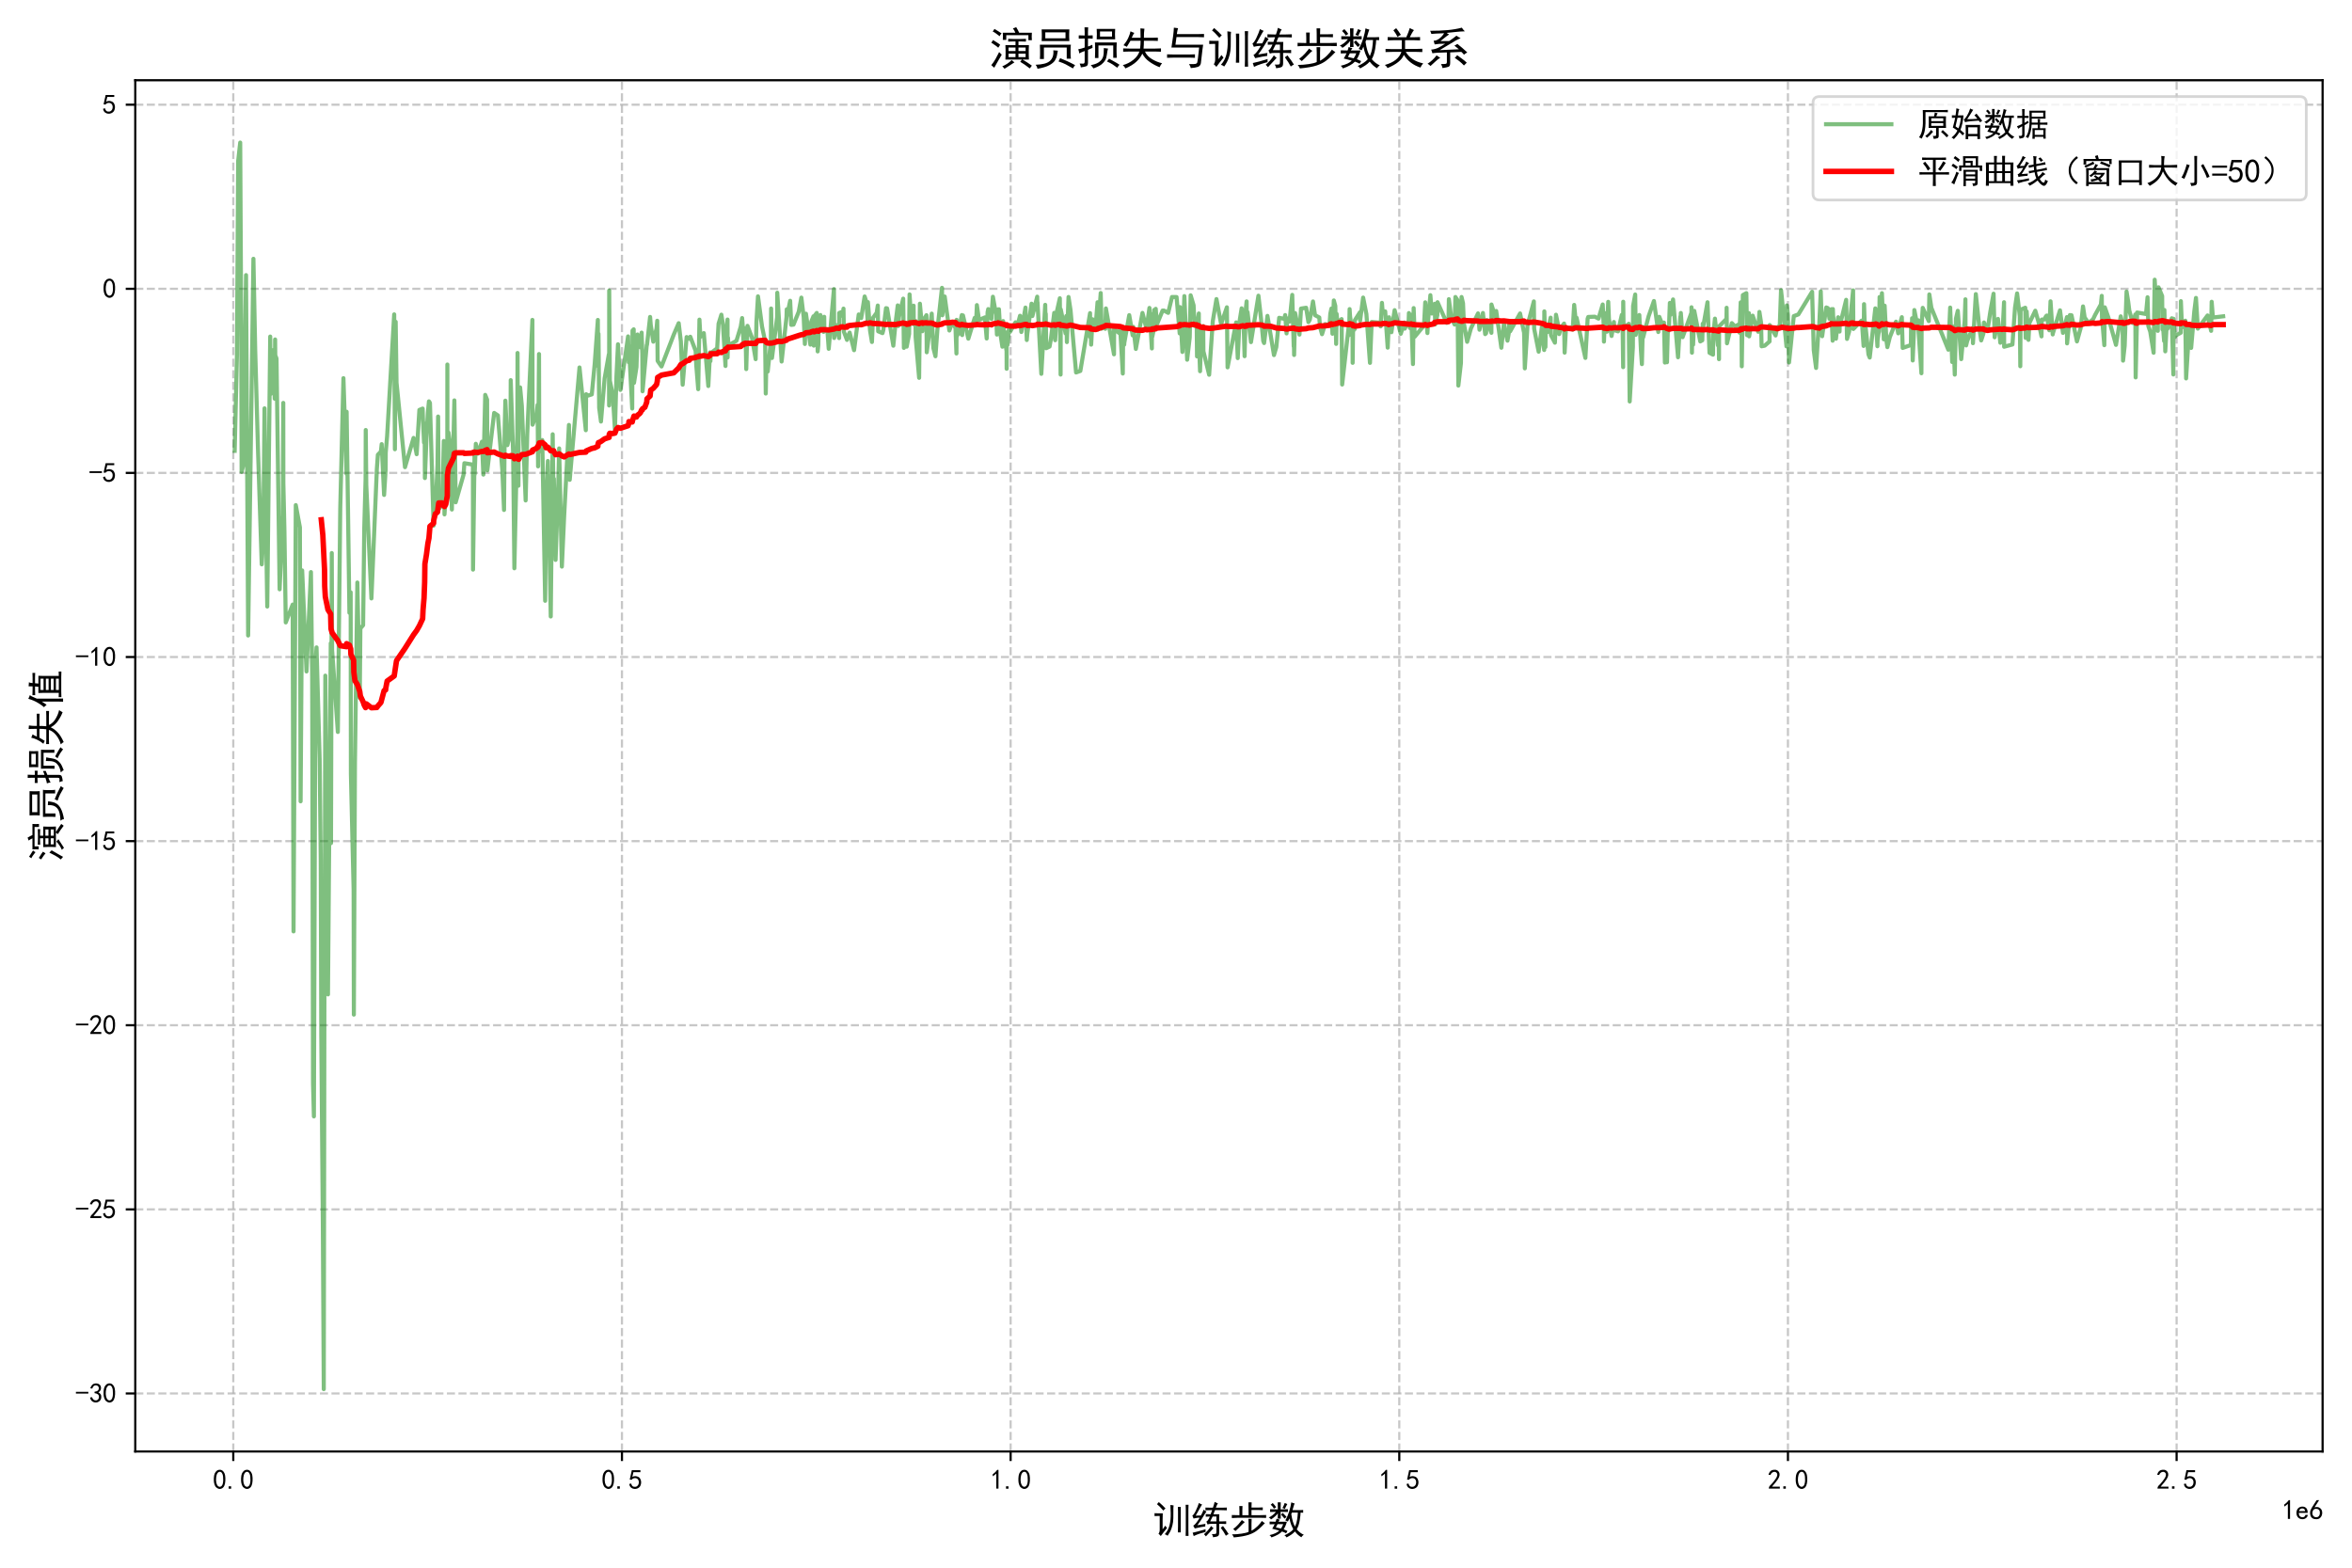 <?xml version="1.0" encoding="utf-8" standalone="no"?>
<!DOCTYPE svg PUBLIC "-//W3C//DTD SVG 1.1//EN"
  "http://www.w3.org/Graphics/SVG/1.1/DTD/svg11.dtd">
<svg xmlns:xlink="http://www.w3.org/1999/xlink" width="864pt" height="576pt" viewBox="0 0 864 576" xmlns="http://www.w3.org/2000/svg" version="1.1">
 <defs>
  <style type="text/css">*{stroke-linejoin: round; stroke-linecap: butt}</style>
 </defs>
 <g id="figure_1">
  <g id="patch_1">
   <path d="M 0 576 
L 864 576 
L 864 0 
L 0 0 
z
" style="fill: #ffffff"/>
  </g>
  <g id="axes_1">
   <g id="patch_2">
    <path d="M 49.689 533.309 
L 853.2 533.309 
L 853.2 29.479 
L 49.689 29.479 
z
" style="fill: #ffffff"/>
   </g>
   <g id="matplotlib.axis_1">
    <g id="xtick_1">
     <g id="line2d_1">
      <path d="M 85.698 533.309 
L 85.698 29.479 
" clip-path="url(#p34315d24db)" style="fill: none; stroke-dasharray: 2.96,1.28; stroke-dashoffset: 0; stroke: #b0b0b0; stroke-opacity: 0.7; stroke-width: 0.8"/>
     </g>
     <g id="line2d_2">
      <defs>
       <path id="m1abce70769" d="M 0 0 
L 0 3.5 
" style="stroke: #000000; stroke-width: 0.8"/>
      </defs>
      <g>
       <use xlink:href="#m1abce70769" x="85.698" y="533.309" style="stroke: #000000; stroke-width: 0.8"/>
      </g>
     </g>
     <g id="text_1">
      <!-- 0.0 -->
      <g transform="translate(78.198 547.184) scale(0.1 -0.1)">
       <defs>
        <path id="SimHei-30" d="M 225 2537 
Q 250 3200 412 3587 
Q 575 3975 875 4225 
Q 1175 4475 1612 4475 
Q 2050 4475 2375 4112 
Q 2700 3750 2800 3200 
Q 2900 2650 2862 1937 
Q 2825 1225 2612 775 
Q 2400 325 1975 150 
Q 1550 -25 1125 187 
Q 700 400 525 750 
Q 350 1100 275 1487 
Q 200 1875 225 2537 
z
M 750 2687 
Q 675 2000 800 1462 
Q 925 925 1212 700 
Q 1500 475 1800 612 
Q 2100 750 2237 1162 
Q 2375 1575 2375 2062 
Q 2375 2550 2337 2950 
Q 2300 3350 2112 3675 
Q 1925 4000 1612 4012 
Q 1300 4025 1062 3700 
Q 825 3375 750 2687 
z
" transform="scale(0.016)"/>
        <path id="SimHei-2e" d="M 1075 125 
L 500 125 
L 500 675 
L 1075 675 
L 1075 125 
z
" transform="scale(0.016)"/>
       </defs>
       <use xlink:href="#SimHei-30"/>
       <use xlink:href="#SimHei-2e" x="50"/>
       <use xlink:href="#SimHei-30" x="100"/>
      </g>
     </g>
    </g>
    <g id="xtick_2">
     <g id="line2d_3">
      <path d="M 228.473 533.309 
L 228.473 29.479 
" clip-path="url(#p34315d24db)" style="fill: none; stroke-dasharray: 2.96,1.28; stroke-dashoffset: 0; stroke: #b0b0b0; stroke-opacity: 0.7; stroke-width: 0.8"/>
     </g>
     <g id="line2d_4">
      <g>
       <use xlink:href="#m1abce70769" x="228.473" y="533.309" style="stroke: #000000; stroke-width: 0.8"/>
      </g>
     </g>
     <g id="text_2">
      <!-- 0.5 -->
      <g transform="translate(220.973 547.184) scale(0.1 -0.1)">
       <defs>
        <path id="SimHei-35" d="M 550 1325 
Q 725 650 1150 575 
Q 1575 500 1837 662 
Q 2100 825 2212 1087 
Q 2325 1350 2312 1675 
Q 2300 2000 2137 2225 
Q 1975 2450 1725 2525 
Q 1475 2600 1162 2525 
Q 850 2450 650 2175 
L 225 2225 
Q 275 2375 700 4375 
L 2675 4375 
L 2675 3925 
L 1075 3925 
Q 950 3250 825 2850 
Q 1200 3025 1525 3012 
Q 1850 3000 2150 2862 
Q 2450 2725 2587 2487 
Q 2725 2250 2787 2012 
Q 2850 1775 2837 1500 
Q 2825 1225 2725 937 
Q 2625 650 2425 462 
Q 2225 275 1937 162 
Q 1650 50 1275 75 
Q 900 100 562 350 
Q 225 600 100 1200 
L 550 1325 
z
" transform="scale(0.016)"/>
       </defs>
       <use xlink:href="#SimHei-30"/>
       <use xlink:href="#SimHei-2e" x="50"/>
       <use xlink:href="#SimHei-35" x="100"/>
      </g>
     </g>
    </g>
    <g id="xtick_3">
     <g id="line2d_5">
      <path d="M 371.248 533.309 
L 371.248 29.479 
" clip-path="url(#p34315d24db)" style="fill: none; stroke-dasharray: 2.96,1.28; stroke-dashoffset: 0; stroke: #b0b0b0; stroke-opacity: 0.7; stroke-width: 0.8"/>
     </g>
     <g id="line2d_6">
      <g>
       <use xlink:href="#m1abce70769" x="371.248" y="533.309" style="stroke: #000000; stroke-width: 0.8"/>
      </g>
     </g>
     <g id="text_3">
      <!-- 1.0 -->
      <g transform="translate(363.748 547.184) scale(0.1 -0.1)">
       <defs>
        <path id="SimHei-31" d="M 1400 3600 
Q 1075 3275 575 2975 
L 575 3450 
Q 1200 3875 1600 4450 
L 1900 4450 
L 1900 150 
L 1400 150 
L 1400 3600 
z
" transform="scale(0.016)"/>
       </defs>
       <use xlink:href="#SimHei-31"/>
       <use xlink:href="#SimHei-2e" x="50"/>
       <use xlink:href="#SimHei-30" x="100"/>
      </g>
     </g>
    </g>
    <g id="xtick_4">
     <g id="line2d_7">
      <path d="M 514.023 533.309 
L 514.023 29.479 
" clip-path="url(#p34315d24db)" style="fill: none; stroke-dasharray: 2.96,1.28; stroke-dashoffset: 0; stroke: #b0b0b0; stroke-opacity: 0.7; stroke-width: 0.8"/>
     </g>
     <g id="line2d_8">
      <g>
       <use xlink:href="#m1abce70769" x="514.023" y="533.309" style="stroke: #000000; stroke-width: 0.8"/>
      </g>
     </g>
     <g id="text_4">
      <!-- 1.5 -->
      <g transform="translate(506.523 547.184) scale(0.1 -0.1)">
       <use xlink:href="#SimHei-31"/>
       <use xlink:href="#SimHei-2e" x="50"/>
       <use xlink:href="#SimHei-35" x="100"/>
      </g>
     </g>
    </g>
    <g id="xtick_5">
     <g id="line2d_9">
      <path d="M 656.797 533.309 
L 656.797 29.479 
" clip-path="url(#p34315d24db)" style="fill: none; stroke-dasharray: 2.96,1.28; stroke-dashoffset: 0; stroke: #b0b0b0; stroke-opacity: 0.7; stroke-width: 0.8"/>
     </g>
     <g id="line2d_10">
      <g>
       <use xlink:href="#m1abce70769" x="656.797" y="533.309" style="stroke: #000000; stroke-width: 0.8"/>
      </g>
     </g>
     <g id="text_5">
      <!-- 2.0 -->
      <g transform="translate(649.297 547.184) scale(0.1 -0.1)">
       <defs>
        <path id="SimHei-32" d="M 300 250 
Q 325 625 650 925 
Q 975 1225 1475 1862 
Q 1975 2500 2125 2850 
Q 2275 3200 2237 3450 
Q 2200 3700 2000 3862 
Q 1800 4025 1537 4000 
Q 1275 3975 1037 3800 
Q 800 3625 675 3275 
L 200 3350 
Q 400 3925 712 4187 
Q 1025 4450 1450 4475 
Q 1700 4500 1900 4462 
Q 2100 4425 2312 4287 
Q 2525 4150 2662 3875 
Q 2800 3600 2762 3212 
Q 2725 2825 2375 2287 
Q 2025 1750 1025 600 
L 2825 600 
L 2825 150 
L 300 150 
L 300 250 
z
" transform="scale(0.016)"/>
       </defs>
       <use xlink:href="#SimHei-32"/>
       <use xlink:href="#SimHei-2e" x="50"/>
       <use xlink:href="#SimHei-30" x="100"/>
      </g>
     </g>
    </g>
    <g id="xtick_6">
     <g id="line2d_11">
      <path d="M 799.572 533.309 
L 799.572 29.479 
" clip-path="url(#p34315d24db)" style="fill: none; stroke-dasharray: 2.96,1.28; stroke-dashoffset: 0; stroke: #b0b0b0; stroke-opacity: 0.7; stroke-width: 0.8"/>
     </g>
     <g id="line2d_12">
      <g>
       <use xlink:href="#m1abce70769" x="799.572" y="533.309" style="stroke: #000000; stroke-width: 0.8"/>
      </g>
     </g>
     <g id="text_6">
      <!-- 2.5 -->
      <g transform="translate(792.072 547.184) scale(0.1 -0.1)">
       <use xlink:href="#SimHei-32"/>
       <use xlink:href="#SimHei-2e" x="50"/>
       <use xlink:href="#SimHei-35" x="100"/>
      </g>
     </g>
    </g>
    <g id="text_7">
     <!-- 训练步数 -->
     <g transform="translate(423.444 563.426) scale(0.14 -0.14)">
      <defs>
       <path id="SimHei-8bad" d="M 1650 3300 
Q 1625 2725 1625 2225 
L 1625 675 
Q 1950 1125 2050 1275 
Q 2175 1125 2350 900 
Q 2025 500 1800 212 
Q 1575 -75 1325 -425 
Q 1150 -200 950 -50 
Q 1150 225 1150 625 
L 1150 2875 
L 975 2875 
Q 600 2875 300 2850 
L 300 3325 
Q 600 3300 975 3300 
L 1650 3300 
z
M 3425 4600 
Q 3375 4350 3387 3362 
Q 3400 2375 3337 1887 
Q 3275 1400 3087 837 
Q 2900 275 2450 -375 
Q 2225 -200 1975 -125 
Q 2550 500 2762 1362 
Q 2975 2225 2950 3337 
Q 2925 4450 2900 4675 
Q 3150 4625 3425 4600 
z
M 5875 4700 
Q 5850 4500 5850 3975 
L 5850 625 
Q 5850 125 5875 -400 
L 5400 -400 
Q 5425 125 5425 600 
L 5425 3975 
Q 5425 4500 5400 4700 
L 5875 4700 
z
M 4600 175 
L 4125 175 
Q 4150 725 4150 1150 
L 4150 3600 
Q 4150 4050 4125 4350 
L 4600 4350 
L 4600 175 
z
M 1000 5150 
Q 1650 4600 2100 4100 
Q 1875 3925 1750 3750 
Q 1050 4550 700 4800 
Q 850 4950 1000 5150 
z
" transform="scale(0.016)"/>
       <path id="SimHei-7ec3" d="M 3300 3825 
Q 2950 3825 2400 3800 
L 2400 4250 
Q 2950 4225 3325 4225 
L 3625 4225 
Q 3875 4950 3900 5175 
Q 4200 5025 4450 4925 
Q 4350 4825 4262 4612 
Q 4175 4400 4100 4225 
L 5025 4225 
Q 5425 4225 5900 4250 
L 5900 3800 
Q 5550 3825 5025 3825 
L 3975 3825 
Q 3850 3525 3700 3150 
L 4675 3150 
Q 4650 2875 4650 2475 
L 4650 1975 
L 4975 1975 
Q 5350 1975 5800 2000 
L 5800 1550 
Q 5350 1575 4975 1575 
L 4650 1575 
L 4650 125 
Q 4650 -300 4462 -425 
Q 4275 -550 3650 -625 
Q 3625 -375 3450 -100 
Q 4075 -125 4137 -25 
Q 4200 75 4200 325 
L 4200 1575 
L 3425 1575 
Q 3250 1575 3100 1562 
Q 2950 1550 2750 1475 
Q 2650 1725 2550 1950 
Q 2800 2025 3125 2775 
Q 2950 2775 2450 2750 
L 2450 3175 
Q 3025 3150 3250 3150 
Q 3400 3525 3500 3825 
L 3300 3825 
z
M 1650 2950 
Q 1875 3300 2100 3900 
Q 2325 3725 2575 3600 
Q 2325 3275 2025 2750 
Q 1725 2225 1075 1350 
Q 1300 1400 2400 1575 
Q 2350 1300 2375 1150 
Q 1825 1100 650 825 
Q 525 1075 400 1275 
Q 625 1400 887 1737 
Q 1150 2075 1450 2575 
Q 1300 2600 1012 2562 
Q 725 2525 450 2450 
Q 350 2675 250 2925 
Q 500 3075 812 3725 
Q 1125 4375 1325 5000 
Q 1600 4825 1850 4750 
Q 1600 4375 1387 3962 
Q 1175 3550 800 2925 
Q 1375 2925 1650 2950 
z
M 2425 700 
Q 2400 425 2425 250 
Q 2000 150 1462 -25 
Q 925 -200 475 -425 
Q 400 -150 300 125 
Q 950 275 1187 337 
Q 1425 400 2425 700 
z
M 3725 875 
Q 3650 800 3287 400 
Q 2925 0 2475 -475 
Q 2300 -250 2150 -125 
Q 2425 100 2750 462 
Q 3075 825 3325 1225 
Q 3475 1050 3725 875 
z
M 5275 1225 
Q 5925 375 6200 -100 
Q 5950 -200 5750 -375 
Q 5475 175 4900 950 
Q 5075 1050 5275 1225 
z
M 4200 1975 
L 4200 2775 
L 3575 2775 
Q 3325 2250 3175 1975 
L 4200 1975 
z
" transform="scale(0.016)"/>
       <path id="SimHei-6b65" d="M 4800 4250 
Q 5150 4250 5550 4275 
L 5550 3825 
Q 5150 3850 4800 3850 
L 3700 3850 
L 3700 3000 
L 5125 3000 
Q 5675 3000 6100 3025 
L 6100 2550 
Q 5675 2575 5125 2575 
L 1475 2575 
Q 1050 2575 475 2525 
L 475 3025 
Q 1050 3000 1475 3000 
L 1725 3000 
L 1725 3775 
Q 1725 4225 1700 4500 
L 2225 4500 
Q 2200 4175 2200 3775 
L 2200 3000 
L 3225 3000 
Q 3225 4750 3200 5100 
L 3725 5100 
Q 3700 4750 3700 4250 
L 4800 4250 
z
M 3725 2400 
Q 3700 1975 3700 1600 
L 3700 450 
Q 4250 750 4725 1225 
Q 5200 1700 5400 2050 
Q 5650 1825 5900 1700 
Q 5675 1475 5362 1150 
Q 5050 825 4537 437 
Q 4025 50 3212 -225 
Q 2400 -500 800 -650 
Q 725 -400 500 -150 
Q 1275 -150 2100 -25 
Q 2925 100 3225 275 
L 3225 1600 
Q 3225 1975 3200 2400 
L 3725 2400 
z
M 2600 1875 
Q 2275 1600 1975 1275 
Q 1675 950 1075 400 
Q 875 600 700 725 
Q 1175 1075 1562 1512 
Q 1950 1950 2125 2200 
Q 2325 2025 2600 1875 
z
" transform="scale(0.016)"/>
       <path id="SimHei-6570" d="M 4525 4925 
Q 4475 4800 4400 4587 
Q 4325 4375 4175 3825 
L 5325 3825 
Q 5575 3825 5925 3850 
L 5925 3400 
Q 5650 3425 5500 3425 
Q 5500 3025 5362 2162 
Q 5225 1300 4875 675 
Q 5125 375 5437 137 
Q 5750 -100 6025 -200 
Q 5725 -425 5625 -625 
Q 5325 -450 5075 -225 
Q 4825 0 4575 325 
Q 4300 25 3987 -187 
Q 3675 -400 3200 -650 
Q 3075 -425 2850 -300 
Q 3225 -150 3650 125 
Q 4075 400 4300 675 
Q 4125 1025 3962 1425 
Q 3800 1825 3675 2475 
Q 3600 2275 3425 1950 
Q 3250 2050 3000 2150 
Q 3400 2850 3650 3675 
Q 3900 4500 3975 5100 
Q 4275 4975 4525 4925 
z
M 2100 2250 
Q 2000 2150 1875 1925 
L 3250 1925 
Q 3100 1300 2725 675 
Q 3125 525 3350 400 
Q 3225 225 3125 25 
Q 2900 175 2450 325 
Q 1950 -225 725 -650 
Q 600 -375 400 -275 
Q 1575 0 2000 475 
Q 1300 650 850 775 
Q 1000 1000 1250 1525 
Q 1000 1525 425 1500 
L 425 1950 
Q 900 1925 1400 1925 
Q 1500 2150 1550 2425 
Q 1825 2325 2100 2250 
z
M 1775 3950 
Q 1775 4550 1750 5100 
L 2250 5100 
Q 2225 4575 2225 3950 
Q 3075 3950 3425 3975 
L 3425 3525 
Q 3075 3550 2225 3550 
Q 2225 2825 2250 2425 
L 1750 2425 
Q 1775 2775 1775 3300 
Q 1650 3100 1300 2787 
Q 950 2475 650 2300 
Q 525 2525 275 2625 
Q 500 2700 875 2975 
Q 1250 3250 1450 3550 
Q 950 3550 500 3525 
L 500 3975 
Q 925 3950 1775 3950 
z
M 3975 3175 
Q 4200 1700 4600 1125 
Q 4850 1700 4937 2287 
Q 5025 2875 5050 3425 
L 4075 3425 
L 3975 3175 
z
M 1450 1000 
Q 1750 925 2275 800 
Q 2475 1050 2650 1525 
L 1725 1525 
Q 1600 1275 1450 1000 
z
M 3325 4825 
Q 3200 4625 3125 4450 
Q 3050 4275 2925 4025 
Q 2725 4125 2525 4175 
Q 2725 4500 2900 5000 
Q 3150 4875 3325 4825 
z
M 2575 3375 
Q 2900 3050 3200 2725 
Q 3050 2600 2875 2425 
Q 2525 2850 2300 3100 
Q 2450 3225 2575 3375 
z
M 925 5000 
Q 1275 4650 1500 4300 
L 1125 4075 
Q 950 4425 600 4725 
Q 825 4875 925 5000 
z
" transform="scale(0.016)"/>
      </defs>
      <use xlink:href="#SimHei-8bad"/>
      <use xlink:href="#SimHei-7ec3" x="100"/>
      <use xlink:href="#SimHei-6b65" x="200"/>
      <use xlink:href="#SimHei-6570" x="300"/>
     </g>
    </g>
    <g id="text_8">
     <!-- 1e6 -->
     <g transform="translate(838.2 558.309) scale(0.1 -0.1)">
      <defs>
       <path id="SimHei-65" d="M 2850 1075 
Q 2800 625 2450 350 
Q 2100 75 1625 75 
Q 1025 75 637 462 
Q 250 850 250 1525 
Q 250 2200 637 2587 
Q 1025 2975 1625 2975 
Q 2150 2975 2487 2637 
Q 2825 2300 2825 1525 
L 800 1525 
Q 800 975 1037 750 
Q 1275 525 1625 525 
Q 1900 525 2075 662 
Q 2250 800 2300 1075 
L 2850 1075 
z
M 2250 1925 
Q 2200 2275 2025 2412 
Q 1850 2550 1575 2550 
Q 1325 2550 1125 2412 
Q 925 2275 825 1925 
L 2250 1925 
z
" transform="scale(0.016)"/>
       <path id="SimHei-36" d="M 250 1612 
Q 275 1975 387 2225 
Q 500 2475 725 2850 
L 1750 4450 
L 2325 4450 
L 1275 2800 
Q 1950 2975 2350 2750 
Q 2750 2525 2887 2237 
Q 3025 1950 3037 1612 
Q 3050 1275 2937 950 
Q 2825 625 2537 362 
Q 2250 100 1737 75 
Q 1225 50 862 262 
Q 500 475 362 862 
Q 225 1250 250 1612 
z
M 1025 787 
Q 1250 550 1625 525 
Q 2000 500 2250 775 
Q 2500 1050 2500 1575 
Q 2500 2100 2187 2300 
Q 1875 2500 1487 2450 
Q 1100 2400 925 2075 
Q 750 1750 775 1387 
Q 800 1025 1025 787 
z
" transform="scale(0.016)"/>
      </defs>
      <use xlink:href="#SimHei-31"/>
      <use xlink:href="#SimHei-65" x="50"/>
      <use xlink:href="#SimHei-36" x="100"/>
     </g>
    </g>
   </g>
   <g id="matplotlib.axis_2">
    <g id="ytick_1">
     <g id="line2d_13">
      <path d="M 49.689 511.996 
L 853.2 511.996 
" clip-path="url(#p34315d24db)" style="fill: none; stroke-dasharray: 2.96,1.28; stroke-dashoffset: 0; stroke: #b0b0b0; stroke-opacity: 0.7; stroke-width: 0.8"/>
     </g>
     <g id="line2d_14">
      <defs>
       <path id="md126786f05" d="M 0 0 
L -3.5 0 
" style="stroke: #000000; stroke-width: 0.8"/>
      </defs>
      <g>
       <use xlink:href="#md126786f05" x="49.689" y="511.996" style="stroke: #000000; stroke-width: 0.8"/>
      </g>
     </g>
     <g id="text_9">
      <!-- -30 -->
      <g transform="translate(27.689 515.434) scale(0.1 -0.1)">
       <defs>
        <path id="SimHei-2d" d="M 2975 2125 
L 125 2125 
L 125 2525 
L 2975 2525 
L 2975 2125 
z
" transform="scale(0.016)"/>
        <path id="SimHei-33" d="M 250 1225 
L 700 1300 
Q 800 975 1025 762 
Q 1250 550 1587 562 
Q 1925 575 2125 837 
Q 2325 1100 2300 1437 
Q 2275 1775 2037 1962 
Q 1800 2150 1275 2225 
L 1275 2550 
Q 1800 2600 2037 2825 
Q 2275 3050 2250 3412 
Q 2225 3775 1925 3937 
Q 1625 4100 1287 3975 
Q 950 3850 750 3275 
L 300 3350 
Q 450 3800 712 4100 
Q 975 4400 1425 4450 
Q 1875 4500 2212 4337 
Q 2550 4175 2687 3837 
Q 2825 3500 2725 3100 
Q 2625 2700 2150 2400 
Q 2500 2250 2687 1950 
Q 2875 1650 2812 1162 
Q 2750 675 2375 375 
Q 2000 75 1525 87 
Q 1050 100 700 387 
Q 350 675 250 1225 
z
" transform="scale(0.016)"/>
       </defs>
       <use xlink:href="#SimHei-2d"/>
       <use xlink:href="#SimHei-33" x="50"/>
       <use xlink:href="#SimHei-30" x="100"/>
      </g>
     </g>
    </g>
    <g id="ytick_2">
     <g id="line2d_15">
      <path d="M 49.689 444.348 
L 853.2 444.348 
" clip-path="url(#p34315d24db)" style="fill: none; stroke-dasharray: 2.96,1.28; stroke-dashoffset: 0; stroke: #b0b0b0; stroke-opacity: 0.7; stroke-width: 0.8"/>
     </g>
     <g id="line2d_16">
      <g>
       <use xlink:href="#md126786f05" x="49.689" y="444.348" style="stroke: #000000; stroke-width: 0.8"/>
      </g>
     </g>
     <g id="text_10">
      <!-- -25 -->
      <g transform="translate(27.689 447.785) scale(0.1 -0.1)">
       <use xlink:href="#SimHei-2d"/>
       <use xlink:href="#SimHei-32" x="50"/>
       <use xlink:href="#SimHei-35" x="100"/>
      </g>
     </g>
    </g>
    <g id="ytick_3">
     <g id="line2d_17">
      <path d="M 49.689 376.699 
L 853.2 376.699 
" clip-path="url(#p34315d24db)" style="fill: none; stroke-dasharray: 2.96,1.28; stroke-dashoffset: 0; stroke: #b0b0b0; stroke-opacity: 0.7; stroke-width: 0.8"/>
     </g>
     <g id="line2d_18">
      <g>
       <use xlink:href="#md126786f05" x="49.689" y="376.699" style="stroke: #000000; stroke-width: 0.8"/>
      </g>
     </g>
     <g id="text_11">
      <!-- -20 -->
      <g transform="translate(27.689 380.137) scale(0.1 -0.1)">
       <use xlink:href="#SimHei-2d"/>
       <use xlink:href="#SimHei-32" x="50"/>
       <use xlink:href="#SimHei-30" x="100"/>
      </g>
     </g>
    </g>
    <g id="ytick_4">
     <g id="line2d_19">
      <path d="M 49.689 309.051 
L 853.2 309.051 
" clip-path="url(#p34315d24db)" style="fill: none; stroke-dasharray: 2.96,1.28; stroke-dashoffset: 0; stroke: #b0b0b0; stroke-opacity: 0.7; stroke-width: 0.8"/>
     </g>
     <g id="line2d_20">
      <g>
       <use xlink:href="#md126786f05" x="49.689" y="309.051" style="stroke: #000000; stroke-width: 0.8"/>
      </g>
     </g>
     <g id="text_12">
      <!-- -15 -->
      <g transform="translate(27.689 312.489) scale(0.1 -0.1)">
       <use xlink:href="#SimHei-2d"/>
       <use xlink:href="#SimHei-31" x="50"/>
       <use xlink:href="#SimHei-35" x="100"/>
      </g>
     </g>
    </g>
    <g id="ytick_5">
     <g id="line2d_21">
      <path d="M 49.689 241.403 
L 853.2 241.403 
" clip-path="url(#p34315d24db)" style="fill: none; stroke-dasharray: 2.96,1.28; stroke-dashoffset: 0; stroke: #b0b0b0; stroke-opacity: 0.7; stroke-width: 0.8"/>
     </g>
     <g id="line2d_22">
      <g>
       <use xlink:href="#md126786f05" x="49.689" y="241.403" style="stroke: #000000; stroke-width: 0.8"/>
      </g>
     </g>
     <g id="text_13">
      <!-- -10 -->
      <g transform="translate(27.689 244.84) scale(0.1 -0.1)">
       <use xlink:href="#SimHei-2d"/>
       <use xlink:href="#SimHei-31" x="50"/>
       <use xlink:href="#SimHei-30" x="100"/>
      </g>
     </g>
    </g>
    <g id="ytick_6">
     <g id="line2d_23">
      <path d="M 49.689 173.754 
L 853.2 173.754 
" clip-path="url(#p34315d24db)" style="fill: none; stroke-dasharray: 2.96,1.28; stroke-dashoffset: 0; stroke: #b0b0b0; stroke-opacity: 0.7; stroke-width: 0.8"/>
     </g>
     <g id="line2d_24">
      <g>
       <use xlink:href="#md126786f05" x="49.689" y="173.754" style="stroke: #000000; stroke-width: 0.8"/>
      </g>
     </g>
     <g id="text_14">
      <!-- -5 -->
      <g transform="translate(32.689 177.192) scale(0.1 -0.1)">
       <use xlink:href="#SimHei-2d"/>
       <use xlink:href="#SimHei-35" x="50"/>
      </g>
     </g>
    </g>
    <g id="ytick_7">
     <g id="line2d_25">
      <path d="M 49.689 106.106 
L 853.2 106.106 
" clip-path="url(#p34315d24db)" style="fill: none; stroke-dasharray: 2.96,1.28; stroke-dashoffset: 0; stroke: #b0b0b0; stroke-opacity: 0.7; stroke-width: 0.8"/>
     </g>
     <g id="line2d_26">
      <g>
       <use xlink:href="#md126786f05" x="49.689" y="106.106" style="stroke: #000000; stroke-width: 0.8"/>
      </g>
     </g>
     <g id="text_15">
      <!-- 0 -->
      <g transform="translate(37.689 109.543) scale(0.1 -0.1)">
       <use xlink:href="#SimHei-30"/>
      </g>
     </g>
    </g>
    <g id="ytick_8">
     <g id="line2d_27">
      <path d="M 49.689 38.458 
L 853.2 38.458 
" clip-path="url(#p34315d24db)" style="fill: none; stroke-dasharray: 2.96,1.28; stroke-dashoffset: 0; stroke: #b0b0b0; stroke-opacity: 0.7; stroke-width: 0.8"/>
     </g>
     <g id="line2d_28">
      <g>
       <use xlink:href="#md126786f05" x="49.689" y="38.458" style="stroke: #000000; stroke-width: 0.8"/>
      </g>
     </g>
     <g id="text_16">
      <!-- 5 -->
      <g transform="translate(37.689 41.895) scale(0.1 -0.1)">
       <use xlink:href="#SimHei-35"/>
      </g>
     </g>
    </g>
    <g id="text_17">
     <!-- 演员损失值 -->
     <g transform="translate(21.939 316.394) rotate(-90) scale(0.14 -0.14)">
      <defs>
       <path id="SimHei-6f14" d="M 4475 3575 
Q 4825 3575 5250 3600 
L 5250 3200 
Q 4850 3225 4475 3225 
L 4175 3225 
L 4175 2700 
L 5675 2700 
Q 5650 2375 5650 2000 
L 5650 1275 
Q 5650 975 5675 625 
L 4750 625 
Q 5025 475 5375 250 
Q 5725 25 6100 -250 
Q 5925 -450 5800 -650 
Q 5425 -350 5075 -112 
Q 4725 125 4425 300 
Q 4600 500 4675 625 
L 2300 625 
Q 2325 975 2325 1275 
L 2325 2000 
Q 2325 2375 2300 2700 
L 3750 2700 
L 3750 3225 
L 3475 3225 
Q 3125 3225 2700 3200 
L 2700 3600 
Q 3150 3575 3450 3575 
L 4475 3575 
z
M 3850 5275 
Q 4125 4825 4275 4475 
L 6100 4475 
Q 6075 4175 6075 3925 
Q 6075 3700 6100 3400 
L 5600 3400 
L 5600 4125 
L 2425 4125 
L 2425 3450 
L 1925 3450 
Q 1950 3750 1950 3975 
Q 1950 4200 1925 4475 
L 3725 4475 
Q 3625 4775 3375 5100 
Q 3650 5175 3850 5275 
z
M 1775 1325 
Q 1500 850 1337 575 
Q 1175 300 1025 37 
Q 875 -225 700 -550 
Q 500 -350 275 -175 
Q 600 200 900 737 
Q 1200 1275 1400 1700 
Q 1575 1500 1775 1325 
z
M 3600 225 
Q 3425 125 3012 -162 
Q 2600 -450 2175 -700 
Q 2025 -500 1850 -350 
Q 2200 -200 2537 12 
Q 2875 225 3200 550 
Q 3375 375 3600 225 
z
M 525 3425 
Q 1275 2975 1550 2750 
Q 1400 2550 1275 2325 
Q 1050 2550 275 3050 
Q 400 3200 525 3425 
z
M 725 5025 
Q 1475 4575 1750 4375 
Q 1575 4225 1475 3975 
Q 750 4550 475 4650 
Q 650 4875 725 5025 
z
M 5200 975 
L 5200 1475 
L 4175 1475 
L 4175 975 
L 5200 975 
z
M 5200 1850 
L 5200 2350 
L 4175 2350 
L 4175 1850 
L 5200 1850 
z
M 3750 1850 
L 3750 2350 
L 2750 2350 
L 2750 1850 
L 3750 1850 
z
M 3750 975 
L 3750 1475 
L 2750 1475 
L 2750 975 
L 3750 975 
z
" transform="scale(0.016)"/>
       <path id="SimHei-5458" d="M 5225 4950 
Q 5200 4625 5200 4300 
L 5200 3875 
Q 5200 3575 5225 3275 
L 1250 3275 
Q 1275 3575 1275 3875 
L 1275 4300 
Q 1275 4625 1250 4950 
L 5225 4950 
z
M 5400 1375 
Q 5400 1050 5450 750 
L 4850 750 
L 4850 2350 
L 1575 2350 
L 1575 700 
L 1000 700 
Q 1000 975 1025 1250 
L 1025 2025 
Q 1000 2375 1000 2750 
L 5450 2750 
Q 5400 2575 5400 2050 
L 5400 1375 
z
M 4675 3675 
L 4675 4525 
L 1775 4525 
L 1775 3675 
L 4675 3675 
z
M 3575 1900 
Q 3500 1600 3450 1237 
Q 3400 875 3162 500 
Q 2925 125 2350 -187 
Q 1775 -500 650 -700 
Q 600 -375 375 -125 
Q 1125 -100 1650 37 
Q 2175 175 2462 450 
Q 2750 725 2862 1100 
Q 2975 1475 2925 1950 
Q 3400 1900 3575 1900 
z
M 3900 825 
Q 4450 600 4925 387 
Q 5400 175 6050 -175 
Q 5800 -500 5750 -650 
Q 5100 -275 4725 -75 
Q 4350 125 3675 350 
Q 3750 500 3900 825 
z
" transform="scale(0.016)"/>
       <path id="SimHei-635f" d="M 1175 4600 
Q 1175 4950 1150 5250 
L 1675 5250 
Q 1650 4975 1650 4600 
L 1650 4075 
Q 1950 4075 2325 4100 
L 2325 3625 
Q 1950 3650 1650 3650 
L 1650 2500 
Q 1875 2550 2275 2750 
Q 2275 2550 2300 2300 
Q 2025 2200 1650 2025 
L 1650 175 
Q 1650 -225 1425 -325 
Q 1200 -425 625 -500 
Q 600 -250 450 50 
Q 800 25 987 37 
Q 1175 50 1175 350 
L 1175 1850 
Q 675 1675 400 1500 
Q 375 1800 250 2100 
Q 600 2150 1175 2350 
L 1175 3650 
Q 650 3650 325 3625 
L 325 4100 
Q 625 4075 1175 4075 
L 1175 4600 
z
M 5550 5025 
Q 5525 4650 5525 4275 
Q 5525 3925 5550 3525 
L 2900 3525 
Q 2925 3925 2925 4275 
Q 2925 4650 2900 5025 
L 5550 5025 
z
M 5775 3075 
Q 5750 2725 5750 2350 
L 5750 1725 
Q 5750 1350 5775 875 
L 5275 875 
L 5275 2650 
L 3150 2650 
L 3150 850 
L 2650 850 
Q 2675 1275 2675 1700 
L 2675 2325 
Q 2675 2600 2650 3075 
L 5775 3075 
z
M 4525 2200 
Q 4425 1825 4362 1337 
Q 4300 850 4125 537 
Q 3950 225 3600 -62 
Q 3250 -350 2425 -650 
Q 2325 -450 2050 -175 
Q 2750 -50 3137 200 
Q 3525 450 3700 762 
Q 3875 1075 3900 1462 
Q 3925 1850 3925 2275 
Q 4225 2225 4525 2200 
z
M 5100 3925 
L 5100 4650 
L 3375 4650 
L 3375 3925 
L 5100 3925 
z
M 4675 750 
Q 4975 575 5412 337 
Q 5850 100 6175 -125 
Q 5975 -325 5850 -550 
Q 5525 -300 5200 -87 
Q 4875 125 4375 350 
Q 4550 550 4675 750 
z
" transform="scale(0.016)"/>
       <path id="SimHei-5931" d="M 2050 4450 
Q 1925 4325 1675 3750 
L 2950 3750 
Q 2950 4650 2925 5100 
Q 3175 5075 3500 5050 
Q 3450 4700 3437 4425 
Q 3425 4150 3425 3750 
L 4600 3750 
Q 5000 3750 5425 3775 
L 5425 3300 
Q 5025 3325 4600 3325 
L 3425 3325 
Q 3425 2775 3375 2200 
L 5050 2200 
Q 5425 2200 5875 2225 
L 5875 1750 
Q 5425 1775 5050 1775 
L 3575 1775 
Q 3875 1100 4600 675 
Q 5325 250 6025 100 
Q 5825 -150 5675 -475 
Q 4950 -200 4250 287 
Q 3550 775 3200 1475 
Q 2900 825 2325 300 
Q 1750 -225 775 -650 
Q 650 -400 400 -175 
Q 1250 50 1912 587 
Q 2575 1125 2775 1775 
L 1325 1775 
Q 925 1775 450 1750 
L 450 2225 
Q 925 2200 1325 2200 
L 2875 2200 
Q 2950 2725 2950 3325 
L 1500 3325 
Q 1200 2800 975 2450 
Q 775 2575 500 2675 
Q 950 3225 1187 3750 
Q 1425 4275 1500 4675 
Q 1800 4525 2050 4450 
z
" transform="scale(0.016)"/>
       <path id="SimHei-503c" d="M 3675 4450 
L 3675 5100 
Q 3975 5075 4350 5050 
Q 4225 4875 4200 4450 
L 5125 4450 
Q 5550 4450 5875 4475 
L 5875 4025 
Q 5525 4050 5125 4050 
L 4175 4050 
L 4125 3500 
L 5400 3500 
Q 5375 3200 5375 2700 
L 5375 150 
Q 5875 150 6100 175 
L 6100 -275 
Q 5775 -250 5200 -250 
L 2850 -250 
Q 2275 -250 1900 -275 
L 1900 175 
Q 2125 150 2600 150 
L 2600 2700 
Q 2600 3175 2575 3500 
L 3600 3500 
L 3650 4050 
L 3200 4050 
Q 2575 4050 2225 4025 
L 2225 4475 
Q 2550 4450 3200 4450 
L 3675 4450 
z
M 2225 4900 
Q 2025 4675 1650 3750 
L 1650 450 
Q 1650 -75 1675 -550 
L 1150 -550 
Q 1175 -125 1175 375 
L 1175 2950 
Q 875 2450 625 2150 
Q 425 2425 250 2575 
Q 500 2825 937 3537 
Q 1375 4250 1625 5150 
Q 1975 4975 2225 4900 
z
M 4925 2650 
L 4925 3150 
L 3075 3150 
L 3075 2650 
L 4925 2650 
z
M 4925 150 
L 4925 625 
L 3075 625 
L 3075 150 
L 4925 150 
z
M 4925 1000 
L 4925 1450 
L 3075 1450 
L 3075 1000 
L 4925 1000 
z
M 4925 1825 
L 4925 2275 
L 3075 2275 
L 3075 1825 
L 4925 1825 
z
" transform="scale(0.016)"/>
      </defs>
      <use xlink:href="#SimHei-6f14"/>
      <use xlink:href="#SimHei-5458" x="100"/>
      <use xlink:href="#SimHei-635f" x="200"/>
      <use xlink:href="#SimHei-5931" x="300"/>
      <use xlink:href="#SimHei-503c" x="400"/>
     </g>
    </g>
   </g>
   <g id="line2d_29">
    <path d="M 86.212 165.643 
L 87.04 130.582 
L 87.497 59.117 
L 88.239 52.38 
L 88.639 127.222 
L 88.753 173.383 
L 89.353 171.003 
L 90.381 101.079 
L 91.152 233.495 
L 93.094 95.083 
L 93.751 128.695 
L 94.807 166.269 
L 96.149 207.354 
L 96.72 197.234 
L 97.177 150.027 
L 97.548 182.245 
L 98.177 222.853 
L 99.262 123.66 
L 99.433 144.772 
L 100.261 128.667 
L 100.918 146.498 
L 101.061 124.726 
L 101.118 130.529 
L 101.575 131.734 
L 102.717 216.527 
L 103.888 189.302 
L 104.059 148.032 
L 104.087 177.308 
L 104.487 195.136 
L 104.973 228.69 
L 107.514 222.137 
L 107.828 342.217 
L 108.656 185.583 
L 110.17 193.765 
L 110.427 294.422 
L 110.998 209.583 
L 112.597 246.71 
L 114.224 210.189 
L 114.681 248.754 
L 114.995 398.077 
L 115.31 410.183 
L 115.852 244.776 
L 116.28 237.87 
L 117.423 278.803 
L 117.822 316.02 
L 118.022 380.214 
L 118.593 449.499 
L 118.936 510.407 
L 119.222 332.291 
L 119.279 353.413 
L 119.507 248.242 
L 120.478 365.368 
L 121.506 236.312 
L 121.592 309.778 
L 121.877 203.205 
L 121.991 238.771 
L 124.104 268.931 
L 124.99 186.774 
L 126.16 138.94 
L 127.303 174.081 
L 127.331 151.287 
L 128.359 225.155 
L 128.816 217.626 
L 128.902 284.461 
L 129.901 326.944 
L 129.987 372.792 
L 130.387 280.466 
L 131.272 214.018 
L 132.157 256.385 
L 132.385 230.907 
L 133.385 229.707 
L 133.813 193.925 
L 134.299 176.014 
L 134.356 157.994 
L 134.556 178.245 
L 136.44 219.878 
L 138.439 172.265 
L 138.81 167.089 
L 139.924 165.924 
L 140.209 163.187 
L 141.095 181.846 
L 141.666 172.588 
L 141.694 166.348 
L 142.208 160.242 
L 144.807 115.505 
L 145.064 165.067 
L 145.349 118.238 
L 145.663 140.607 
L 148.776 171.65 
L 151.917 160.902 
L 153.059 166.887 
L 154.059 150.605 
L 155.258 150.118 
L 155.401 154.929 
L 155.772 162.619 
L 156 155.645 
L 156.086 175.655 
L 156.657 160.857 
L 157.171 151.603 
L 157.571 147.469 
L 157.942 148.038 
L 159.284 193.126 
L 159.313 185.177 
L 159.912 189.101 
L 160.712 170.921 
L 160.94 153.042 
L 161.169 186.971 
L 162.34 185.726 
L 162.597 180.992 
L 163.025 162.025 
L 163.282 188.995 
L 163.767 181.664 
L 163.939 169.59 
L 164.31 177.425 
L 164.338 133.934 
L 164.367 180.705 
L 164.738 158.913 
L 165.224 162.55 
L 165.995 187.209 
L 166.908 147.117 
L 167.394 184.549 
L 170.278 174.426 
L 170.592 170.192 
L 173.733 170.713 
L 173.762 209.287 
L 174.333 165.769 
L 174.361 174.289 
L 174.79 163.063 
L 175.503 166.709 
L 177.045 162.288 
L 177.559 174.374 
L 178.245 145.088 
L 178.93 146.842 
L 179.016 172.813 
L 181.528 151.716 
L 182.899 152.631 
L 184.527 172.671 
L 185.155 187.37 
L 185.383 158.067 
L 185.64 147.21 
L 186.383 163.554 
L 187.525 159.052 
L 187.611 139.671 
L 188.496 166.614 
L 188.953 208.8 
L 190.038 158.64 
L 190.124 129.687 
L 190.238 170.012 
L 190.438 178.472 
L 190.523 157.684 
L 191.066 142.338 
L 191.694 149.139 
L 193.093 183.874 
L 193.693 159.279 
L 195.578 117.532 
L 195.635 156.036 
L 197.12 152.136 
L 197.491 148.777 
L 197.662 171.354 
L 198.005 130.087 
L 198.09 165.884 
L 199.204 161.682 
L 200.261 220.746 
L 200.575 186.764 
L 201.26 169.379 
L 202.317 226.511 
L 203.03 159.562 
L 203.373 188.537 
L 203.459 175.877 
L 204.087 205.723 
L 205.086 177.968 
L 205.4 164.754 
L 206.4 208.184 
L 207.257 189.29 
L 208.998 156.134 
L 209.284 176.304 
L 212.882 135.012 
L 215.195 158.073 
L 215.309 144.838 
L 216.023 145.345 
L 217.394 144.907 
L 218.45 133.812 
L 219.621 117.549 
L 219.678 134.544 
L 219.849 122.639 
L 220.106 149.855 
L 220.763 154.884 
L 222.105 139.018 
L 223.676 130.085 
L 223.761 148.987 
L 223.79 106.767 
L 224.018 139.841 
L 225.103 144.963 
L 225.903 158.011 
L 226.445 138.433 
L 227.017 126.498 
L 227.902 143.264 
L 230.729 123.597 
L 230.986 133.143 
L 231.043 127.103 
L 232.242 150.098 
L 232.356 121.485 
L 232.785 120.997 
L 232.899 140.677 
L 233.813 134.843 
L 234.184 122.892 
L 235.269 127.631 
L 235.697 122.213 
L 235.954 130.023 
L 236.04 143.768 
L 237.582 126.778 
L 237.668 126.734 
L 238.81 116.444 
L 239.038 119.324 
L 239.981 125.544 
L 241.18 120.696 
L 241.437 117.851 
L 241.58 132.6 
L 243.007 134.651 
L 247.519 122.908 
L 249.318 118.743 
L 250.118 125.5 
L 250.774 141.345 
L 252.231 123.838 
L 253.201 124.485 
L 253.573 123.722 
L 255.543 128.947 
L 255.771 134.192 
L 256.485 142.996 
L 256.942 117.437 
L 257.285 123.785 
L 258.541 122.394 
L 260.197 141.827 
L 260.826 129.457 
L 260.968 132.699 
L 261.083 129.76 
L 263.453 127.966 
L 263.967 118.939 
L 264.995 115.62 
L 265.594 119.435 
L 266.508 134.468 
L 266.565 124.627 
L 267.251 117.407 
L 267.279 131.35 
L 267.422 124.09 
L 267.565 126.897 
L 270.534 125.226 
L 272.105 120.045 
L 272.619 116.864 
L 272.762 118.734 
L 273.133 125.869 
L 273.276 120.472 
L 273.732 126.098 
L 273.875 122.5 
L 274.132 135.616 
L 274.589 119.725 
L 276.245 124.076 
L 277.587 131.961 
L 277.873 118.336 
L 278.444 108.89 
L 279.929 119.986 
L 281.071 125.453 
L 281.3 144.598 
L 281.557 131.103 
L 282.013 136.506 
L 283.184 125.318 
L 283.27 113.36 
L 283.584 131.528 
L 285.469 116.575 
L 285.526 107.546 
L 287.125 132.832 
L 288.924 116.516 
L 289.009 113.647 
L 289.181 115.792 
L 290.266 110.512 
L 290.666 119.374 
L 291.494 119.264 
L 293.407 114.553 
L 294.378 109.353 
L 295.234 116.481 
L 295.663 126.384 
L 296.062 115.265 
L 297.69 126.63 
L 298.033 118.132 
L 298.832 116.215 
L 298.947 126.986 
L 299.004 119.491 
L 299.346 115.88 
L 300.032 114.986 
L 300.374 129.114 
L 300.603 126.735 
L 300.774 117.28 
L 301.088 120.914 
L 301.374 115.742 
L 302.516 121.949 
L 302.773 116.399 
L 302.83 121.404 
L 303.801 121.262 
L 303.972 121.867 
L 304.429 128.164 
L 306.342 106.227 
L 306.428 124.19 
L 307.17 119.453 
L 308.255 124.216 
L 308.284 114.99 
L 309.026 114.697 
L 309.512 116.145 
L 309.855 113.394 
L 309.997 121.876 
L 311.14 124.893 
L 311.311 123.891 
L 312.11 122.204 
L 313.738 128.669 
L 315.451 115.537 
L 316.365 116.876 
L 317.621 108.928 
L 318.25 110.948 
L 318.792 118.759 
L 318.821 111.005 
L 319.62 121.516 
L 320.306 125.659 
L 320.677 116.797 
L 322.048 114.927 
L 322.447 112.262 
L 322.59 121.727 
L 324.189 122.395 
L 324.503 121.182 
L 325.474 113.222 
L 325.874 113.309 
L 328.158 127.023 
L 329.015 118.411 
L 329.786 112.206 
L 329.957 119.785 
L 330.214 116.51 
L 331.785 109.732 
L 332.042 127.82 
L 332.956 120.138 
L 333.07 127.377 
L 333.955 122.686 
L 334.126 108.172 
L 334.812 118.916 
L 335.611 112.313 
L 335.668 119.166 
L 336.296 117.902 
L 336.354 123.868 
L 337.639 138.826 
L 337.924 111.585 
L 338.838 121.691 
L 338.981 117.179 
L 339.18 117.717 
L 340.323 115.799 
L 340.437 129.433 
L 342.264 115.234 
L 342.864 127.853 
L 343.635 130.9 
L 344.349 121.087 
L 346.034 105.761 
L 346.148 115.842 
L 347.033 108.939 
L 348.746 121.437 
L 349.889 118.342 
L 351.002 120.558 
L 351.345 129.879 
L 351.402 117.516 
L 351.602 123.37 
L 352.03 120.724 
L 352.544 122.546 
L 352.944 117.611 
L 353.315 115.766 
L 353.458 123.116 
L 353.744 115.888 
L 355.714 124.436 
L 358.055 116.785 
L 358.312 118.561 
L 358.569 118.541 
L 358.855 112.104 
L 359.626 117.565 
L 361.853 116.606 
L 361.882 117.683 
L 362.453 124.375 
L 362.795 114.687 
L 363.024 113.56 
L 364.195 117.193 
L 364.223 115.776 
L 364.737 109.032 
L 365.908 115.653 
L 366.222 122.93 
L 366.593 113.672 
L 366.964 113.638 
L 367.45 122.347 
L 368.221 127.393 
L 368.506 117.967 
L 368.878 123.604 
L 369.763 128.938 
L 369.791 135.495 
L 369.82 122.112 
L 370.106 126.706 
L 370.648 120.589 
L 371.048 121.919 
L 373.047 118.42 
L 373.818 119.453 
L 374.703 116.021 
L 375.188 121.981 
L 376.702 113.007 
L 377.187 124.933 
L 377.387 122.559 
L 378.929 111.577 
L 379.243 116.111 
L 381.014 109.013 
L 381.099 114.037 
L 381.128 111.043 
L 382.527 137.355 
L 383.955 111.995 
L 384.126 121.289 
L 384.155 115.271 
L 384.326 127.935 
L 385.554 127.331 
L 386.039 124.635 
L 387.267 114.951 
L 387.61 125.005 
L 388.266 114.35 
L 389.323 109.583 
L 389.609 137.626 
L 389.666 113.654 
L 391.436 122.509 
L 391.722 116.088 
L 391.922 125.695 
L 392.521 109.116 
L 393.264 114.014 
L 395.291 136.851 
L 396.862 136.292 
L 400.431 115.047 
L 400.459 123.809 
L 400.602 119.65 
L 400.831 126.634 
L 401.345 117.297 
L 402.487 119.763 
L 403.172 111.052 
L 403.372 121.08 
L 404.343 107.671 
L 404.657 120.763 
L 405.742 118.236 
L 406.028 120.81 
L 406.256 113.328 
L 409.226 130.189 
L 409.254 120.959 
L 411.339 122.524 
L 411.482 120.421 
L 412.453 137.242 
L 412.595 121.862 
L 412.967 126.654 
L 413.024 125.892 
L 414.823 115.789 
L 416.079 123.209 
L 416.307 120.094 
L 417.25 128.204 
L 419.677 114.97 
L 420.819 119.441 
L 421.39 121.056 
L 421.647 117.397 
L 422.247 113.138 
L 423.132 128.028 
L 423.189 115.419 
L 423.303 123.664 
L 423.903 120.8 
L 423.989 113.867 
L 424.103 115.748 
L 424.56 113.47 
L 424.988 119.177 
L 427.073 114.105 
L 427.558 114.092 
L 429.129 114.95 
L 430.528 109.125 
L 432.213 109.143 
L 433.355 122.502 
L 433.469 112.841 
L 434.354 129.312 
L 435.068 108.794 
L 436.096 132.166 
L 437.038 124.008 
L 437.381 108.51 
L 438.466 112.188 
L 438.809 119.757 
L 439.608 119.646 
L 439.723 130.95 
L 439.78 119.224 
L 440.379 115.173 
L 440.408 125.244 
L 440.836 136.391 
L 441.179 125.307 
L 441.95 119.801 
L 442.007 121.767 
L 442.064 129.034 
L 444.177 137.696 
L 445.519 117.969 
L 446.861 109.885 
L 448.575 119.105 
L 450.688 112.911 
L 450.945 134.974 
L 454.086 118.465 
L 454.2 120.289 
L 454.685 131.574 
L 455.314 118.246 
L 456.113 113.283 
L 456.827 118.498 
L 457.198 130.879 
L 457.598 114.021 
L 457.941 110.741 
L 457.969 115.16 
L 458.283 114.682 
L 459.54 125.701 
L 462.281 108.65 
L 463.395 118.475 
L 464.051 125.28 
L 464.365 126.04 
L 465.593 116.062 
L 467.992 130.465 
L 468.849 127.532 
L 469.905 116.761 
L 471.818 117.174 
L 472.104 115.752 
L 472.618 122.506 
L 472.846 116.969 
L 473.703 118.167 
L 474.702 108.35 
L 475.245 127.308 
L 475.302 123.215 
L 475.388 130.429 
L 475.759 115.037 
L 477.358 122.934 
L 477.929 113.373 
L 479.814 113.076 
L 480.642 118.341 
L 481.156 117.43 
L 482.327 110.758 
L 483.069 115.808 
L 484.64 116.649 
L 484.897 120.11 
L 485.639 122.791 
L 486.781 119.086 
L 488.38 119.507 
L 488.694 115.211 
L 489.094 113.363 
L 489.465 122.628 
L 489.979 110.391 
L 490.522 112.398 
L 490.836 126.357 
L 491.007 115.338 
L 491.35 119.247 
L 491.835 118.032 
L 492.835 117.235 
L 493.035 141.284 
L 495.433 120.002 
L 495.576 123.141 
L 495.776 113.572 
L 495.947 116.229 
L 496.861 122.623 
L 496.89 133.314 
L 497.032 122.039 
L 497.432 120.423 
L 497.661 120.928 
L 497.689 117.697 
L 499.574 114.731 
L 499.631 117.815 
L 500.745 109.339 
L 501.944 115.391 
L 503.257 133.328 
L 503.886 118.3 
L 506.741 118.558 
L 507.169 119.929 
L 507.655 111.274 
L 507.883 114.293 
L 508.854 114.416 
L 509.768 127.733 
L 510.253 116.565 
L 511.139 122.059 
L 511.881 116.756 
L 512.309 113.957 
L 514.565 122.635 
L 515.879 118.494 
L 515.907 118.537 
L 516.021 120.757 
L 517.164 118.482 
L 517.449 118.258 
L 517.563 115.026 
L 517.963 120.527 
L 518.392 115.678 
L 519.048 133.771 
L 519.305 113.193 
L 519.705 123.709 
L 523.103 119.59 
L 523.56 111.083 
L 524.359 122.373 
L 524.616 117.615 
L 525.445 108.459 
L 525.987 115.203 
L 526.444 113.868 
L 526.615 114.103 
L 527.044 111.611 
L 527.215 119.211 
L 528.015 115.769 
L 528.072 111.036 
L 531.441 118.643 
L 532.098 118.064 
L 532.241 109.913 
L 533.097 116.621 
L 534.354 119.252 
L 534.639 109.125 
L 535.41 110.261 
L 535.724 141.667 
L 536.667 133.446 
L 536.895 109.125 
L 537.438 111.429 
L 537.752 118.8 
L 538.951 125.593 
L 540.35 120.652 
L 542.949 115.143 
L 543.491 121.155 
L 544.748 115 
L 545.576 122.766 
L 545.919 122.425 
L 546.147 117.588 
L 547.86 122.284 
L 547.889 111.881 
L 549.317 116.566 
L 549.459 114.305 
L 549.631 114.261 
L 551.515 127.77 
L 552.458 118.861 
L 553.771 125.179 
L 554.314 121.984 
L 554.399 117.968 
L 554.771 121.712 
L 558.397 115.168 
L 559.796 121.954 
L 559.853 121.455 
L 560.139 135.347 
L 561.138 119.446 
L 561.395 118.561 
L 563.451 110.746 
L 563.565 120.756 
L 565.222 129.222 
L 566.392 120.243 
L 567.249 128.596 
L 567.306 114.41 
L 567.706 127.515 
L 567.792 121.341 
L 568.477 122.02 
L 569.619 116.715 
L 569.733 123.132 
L 571.19 125.913 
L 571.589 115.639 
L 572.675 120.993 
L 572.76 122.751 
L 573.303 120.571 
L 574.559 118.882 
L 574.759 129.563 
L 575.216 121.079 
L 575.559 120.709 
L 577.672 120.244 
L 577.729 121.126 
L 578.271 112.028 
L 578.928 118.944 
L 579.156 116.745 
L 582.383 131.51 
L 583.211 117.12 
L 583.44 116.451 
L 585.838 116.361 
L 587.209 117.061 
L 588.751 111.871 
L 589.179 120.993 
L 589.208 125.515 
L 589.636 115.08 
L 590.293 121.873 
L 590.778 110.9 
L 591.035 117.137 
L 592.006 123.444 
L 592.863 118.311 
L 593.063 121.339 
L 594.376 121.755 
L 595.775 115.691 
L 596.061 119.686 
L 596.261 134.893 
L 596.289 110.868 
L 596.404 119.579 
L 597.831 119.514 
L 598.317 118.969 
L 598.66 147.509 
L 599.83 127.55 
L 599.916 112.409 
L 600.687 108.209 
L 600.887 123.029 
L 601.515 118.616 
L 601.972 120.729 
L 602.2 115.739 
L 602.8 128.834 
L 603.143 133.786 
L 603.485 120.149 
L 603.6 123.963 
L 605.598 116.235 
L 607.569 110.593 
L 609.168 121.987 
L 609.539 116.417 
L 611.224 120.669 
L 611.252 118.514 
L 611.595 133.213 
L 611.938 130.146 
L 612.366 133.094 
L 612.651 122.095 
L 613.051 121.278 
L 613.422 111.295 
L 613.679 115.653 
L 614.593 110.024 
L 616.421 131.267 
L 617.277 116.36 
L 617.42 115.921 
L 617.449 114.989 
L 618.105 123.891 
L 621.332 114.919 
L 621.361 112.905 
L 621.532 129.585 
L 621.618 121.567 
L 621.96 126.64 
L 622.389 114.225 
L 624.587 125.456 
L 625.33 125.048 
L 625.501 118.916 
L 625.53 120.823 
L 627.243 111.048 
L 627.985 129.642 
L 629.27 130.31 
L 629.356 122.867 
L 629.984 117.071 
L 631.069 126.88 
L 631.355 124.837 
L 631.469 131.971 
L 631.498 119.904 
L 634.21 117.17 
L 634.268 113.076 
L 634.41 126.139 
L 636.181 118.721 
L 637.352 119.955 
L 638.779 119.164 
L 639.008 122.224 
L 639.436 111.094 
L 639.722 118.446 
L 639.836 134.591 
L 640.236 108.421 
L 641.521 107.708 
L 641.778 123.138 
L 642.463 115.06 
L 642.549 123.593 
L 643.834 115.978 
L 645.861 121.904 
L 646.318 114.603 
L 646.917 118.521 
L 647.117 127.234 
L 648.26 127.018 
L 650.03 125.466 
L 650.087 119.427 
L 652.257 123.26 
L 652.828 120.377 
L 653.799 119.619 
L 654.256 106.638 
L 654.57 109.466 
L 656.255 127.264 
L 656.283 126.753 
L 656.398 112.212 
L 656.769 115.575 
L 657.197 133.184 
L 658.939 116.145 
L 660.624 115.521 
L 665.678 107.213 
L 666.278 128.636 
L 667.134 135.204 
L 668.048 120.378 
L 668.305 119.349 
L 668.848 107.056 
L 669.362 123.541 
L 670.875 112.96 
L 671.446 113.198 
L 672.074 117.157 
L 672.731 113.598 
L 673.217 125.177 
L 673.302 113.547 
L 673.388 116.003 
L 674.444 124.456 
L 675.244 116.568 
L 675.758 121.832 
L 675.815 119.844 
L 678.185 110.16 
L 678.499 124.526 
L 679.27 121.82 
L 680.727 106.688 
L 680.812 120.877 
L 683.839 117.799 
L 683.953 117.852 
L 684.581 127.111 
L 684.753 111.747 
L 685.124 122.834 
L 685.352 120.439 
L 686.38 130.223 
L 686.837 131.372 
L 688.893 113.306 
L 689.036 116.481 
L 689.664 127.215 
L 689.721 125.021 
L 690.064 122.472 
L 690.292 121.791 
L 690.464 109.126 
L 691.206 116.098 
L 691.32 107.72 
L 692.006 124.677 
L 692.32 112.311 
L 692.977 125.165 
L 693.319 127.547 
L 694.233 123.851 
L 696.489 118.187 
L 697.317 122.479 
L 697.631 120.196 
L 698.631 116.533 
L 698.945 127.837 
L 701.971 126.771 
L 702.029 118.879 
L 702.286 122.398 
L 702.4 116.937 
L 702.428 119.534 
L 702.628 132.443 
L 703.085 121.39 
L 703.228 113.913 
L 704.541 120.577 
L 704.656 117.679 
L 704.713 120.606 
L 705.826 137.143 
L 705.912 119.39 
L 706.312 113.112 
L 708.539 117.986 
L 708.739 108.176 
L 709.481 113.084 
L 715.706 128.486 
L 716.392 113.009 
L 717.134 133.008 
L 717.163 119.872 
L 717.791 128.951 
L 718.076 137.64 
L 718.533 117.002 
L 719.19 114.195 
L 720.447 131.953 
L 721.703 118.101 
L 721.988 109.971 
L 722.046 124.812 
L 722.245 126.917 
L 722.674 125.188 
L 724.701 120.445 
L 724.758 126.104 
L 725.815 108.056 
L 727.185 120.992 
L 727.785 125.083 
L 728.585 122.601 
L 728.813 118.486 
L 729.099 119.311 
L 730.098 121.36 
L 731.155 114.419 
L 732.325 107.919 
L 732.725 123.928 
L 733.953 117.17 
L 734.81 125.938 
L 735.495 124.746 
L 736.18 111.041 
L 736.209 127.402 
L 739.264 126.578 
L 740.207 113.09 
L 740.978 107.804 
L 741.977 116.183 
L 742.148 134.567 
L 742.263 113.774 
L 743.976 113.073 
L 744.119 124.161 
L 744.49 114.428 
L 745.147 124.869 
L 745.489 118.665 
L 747.659 114.166 
L 748.802 118.131 
L 749.944 123.598 
L 750.029 117.415 
L 750.972 117.374 
L 751.6 116.189 
L 751.886 115.932 
L 752.799 121.357 
L 753.256 110.709 
L 754.056 122.883 
L 754.084 122.594 
L 756.74 114.02 
L 757.825 122.313 
L 759.281 116.506 
L 759.338 126.165 
L 760.366 115.761 
L 760.88 115.927 
L 760.966 115.833 
L 762.965 125.443 
L 764.307 120.614 
L 765.192 112.588 
L 765.792 116.666 
L 767.277 118.718 
L 768.904 117.264 
L 769.647 115.684 
L 771.76 111.844 
L 772.074 108.702 
L 772.16 116.564 
L 773.016 126.827 
L 773.188 112.923 
L 774.473 116.569 
L 777.299 126.707 
L 779.041 116.228 
L 779.727 119.256 
L 779.898 132.509 
L 780.498 127.035 
L 781.183 107.129 
L 781.811 111.018 
L 782.182 114.037 
L 783.439 118.667 
L 784.41 115.543 
L 784.524 138.668 
L 785.066 114.818 
L 788.322 115.382 
L 788.893 109.216 
L 789.178 119.795 
L 789.892 121.871 
L 791.12 129.61 
L 791.52 102.766 
L 792.662 121.563 
L 792.919 105.563 
L 794.261 108.773 
L 794.375 121.048 
L 794.661 121.062 
L 794.975 125.294 
L 795.089 113.892 
L 795.403 129.093 
L 796.003 118.043 
L 796.203 120.807 
L 796.803 119.764 
L 797.802 116.939 
L 798.373 137.594 
L 798.43 117.125 
L 798.916 123.851 
L 799.315 123.207 
L 801.086 122.261 
L 801.143 110.65 
L 801.543 120.296 
L 802.77 117.825 
L 803.056 139.04 
L 804.255 119.715 
L 804.541 119.477 
L 804.912 127.827 
L 806.054 114.506 
L 806.683 109.463 
L 807.368 120.741 
L 810.937 115.906 
L 812.251 121.564 
L 812.451 110.877 
L 812.908 116.664 
L 816.677 116.219 
L 816.677 116.219 
" clip-path="url(#p34315d24db)" style="fill: none; stroke: #008000; stroke-opacity: 0.5; stroke-width: 1.5; stroke-linecap: square"/>
   </g>
   <g id="line2d_30">
    <path d="M 118.022 190.983 
L 118.593 196.66 
L 119.222 209.448 
L 119.279 215.334 
L 119.507 219.251 
L 120.478 224.014 
L 121.449 225.547 
L 121.592 231.027 
L 121.991 232.47 
L 124.104 235.414 
L 124.99 237.248 
L 127.303 237.609 
L 127.331 236.488 
L 128.359 237.046 
L 128.816 238.398 
L 128.902 240.443 
L 129.901 242.524 
L 129.987 246.984 
L 130.387 250.12 
L 131.272 251.505 
L 132.157 254.06 
L 132.385 255.748 
L 133.385 257.847 
L 133.813 259.115 
L 134.299 260.001 
L 134.356 258.83 
L 134.556 258.609 
L 136.44 260.046 
L 138.439 259.945 
L 138.81 259.384 
L 139.924 258.129 
L 141.095 253.742 
L 141.666 253.483 
L 141.694 252.934 
L 142.208 250.251 
L 144.807 248.369 
L 145.663 242.734 
L 148.776 238.206 
L 151.917 233.22 
L 153.059 231.662 
L 154.059 229.917 
L 155.258 227.343 
L 155.401 224.122 
L 155.772 219.77 
L 156 213.893 
L 156.086 207.197 
L 156.657 203.769 
L 157.171 199.733 
L 157.571 197.717 
L 157.942 193.371 
L 159.284 192.232 
L 159.313 191.209 
L 159.912 188.796 
L 160.712 188.15 
L 161.169 184.796 
L 162.34 184.775 
L 162.597 185.616 
L 163.025 185.375 
L 163.282 186.13 
L 163.767 185.26 
L 164.31 182.158 
L 164.367 174.456 
L 164.738 172.025 
L 166.623 168.218 
L 166.908 166.567 
L 167.394 166.379 
L 170.278 166.347 
L 170.592 166.591 
L 173.733 166.441 
L 173.762 166.229 
L 174.333 166.099 
L 174.361 166.243 
L 174.79 166.186 
L 175.503 166.256 
L 177.045 165.865 
L 177.559 165.901 
L 178.245 165.476 
L 178.93 165.208 
L 179.016 166.354 
L 181.528 166.087 
L 182.899 166.775 
L 185.383 167.674 
L 185.64 167.28 
L 186.383 167.539 
L 187.525 167.718 
L 187.611 167.413 
L 188.496 167.492 
L 188.953 168.556 
L 190.038 168.215 
L 190.124 167.592 
L 190.523 168.773 
L 191.066 167.757 
L 191.694 167.036 
L 193.093 166.932 
L 195.578 165.989 
L 195.635 165.37 
L 197.12 164.698 
L 197.491 164.054 
L 197.662 164.241 
L 198.09 162.747 
L 199.204 162.589 
L 200.261 163.455 
L 200.575 164.512 
L 201.26 164.285 
L 202.317 165.637 
L 203.373 165.604 
L 203.459 165.897 
L 204.087 167.069 
L 205.086 166.938 
L 205.4 166.744 
L 206.4 167.504 
L 207.257 167.876 
L 208.998 166.813 
L 209.284 167.023 
L 212.882 166.238 
L 215.195 166.138 
L 215.309 165.701 
L 217.394 164.772 
L 218.45 164.547 
L 219.621 163.961 
L 219.678 163.196 
L 219.849 162.614 
L 220.106 162.559 
L 220.763 162.203 
L 222.105 161.236 
L 223.761 160.712 
L 223.79 159.576 
L 224.018 159.192 
L 225.103 159.298 
L 225.903 159.126 
L 226.445 157.718 
L 227.017 157.075 
L 227.902 157.347 
L 230.729 156.419 
L 230.986 155.512 
L 231.043 154.9 
L 232.242 155.056 
L 232.356 154.502 
L 232.899 152.873 
L 233.813 153.219 
L 234.184 152.556 
L 234.898 152.031 
L 235.269 151.608 
L 235.697 150.625 
L 235.954 150.624 
L 236.04 150.181 
L 236.897 149.628 
L 237.582 147.749 
L 237.668 146.548 
L 238.81 145.489 
L 239.038 143.346 
L 239.981 142.665 
L 241.18 141.308 
L 241.437 140.148 
L 241.58 138.685 
L 243.007 137.819 
L 247.519 136.982 
L 249.318 135.193 
L 250.118 133.918 
L 250.774 133.622 
L 252.231 132.572 
L 253.201 132.362 
L 253.573 131.675 
L 255.543 131.357 
L 255.771 131.134 
L 256.485 131.096 
L 256.942 130.768 
L 257.285 130.893 
L 258.541 130.65 
L 260.197 131.034 
L 260.826 130.626 
L 261.083 129.997 
L 263.453 129.955 
L 263.967 129.354 
L 264.995 129.531 
L 265.594 129.123 
L 266.508 128.913 
L 266.565 128.245 
L 267.251 127.824 
L 267.279 127.922 
L 267.422 127.538 
L 267.565 127.604 
L 272.105 127.305 
L 272.762 126.585 
L 273.133 126.682 
L 273.276 126.278 
L 273.875 126.095 
L 274.132 126.29 
L 274.589 126.132 
L 277.587 126.208 
L 277.873 125.7 
L 278.444 125.197 
L 281.071 125.036 
L 281.3 125.599 
L 281.557 125.835 
L 282.013 126.054 
L 283.27 126.056 
L 283.584 126.035 
L 285.469 125.577 
L 285.526 125.353 
L 287.125 125.5 
L 288.924 125.003 
L 289.181 124.626 
L 290.666 124.17 
L 293.407 123.27 
L 294.378 122.982 
L 295.234 122.863 
L 296.062 122.271 
L 297.69 122.149 
L 298.033 121.917 
L 298.832 121.682 
L 299.004 121.92 
L 299.346 121.849 
L 300.032 121.459 
L 300.374 121.549 
L 300.603 121.736 
L 300.774 121.454 
L 301.088 121.391 
L 301.374 121.167 
L 302.83 121.12 
L 304.429 121.244 
L 306.428 120.881 
L 307.17 120.557 
L 308.255 120.647 
L 308.284 120.465 
L 309.026 120.12 
L 309.512 120.076 
L 309.997 120.204 
L 311.14 120.193 
L 311.311 119.779 
L 312.11 119.601 
L 315.451 119.249 
L 316.365 119.319 
L 318.25 118.724 
L 318.821 118.837 
L 319.62 118.61 
L 320.677 118.856 
L 322.59 118.921 
L 324.503 119.091 
L 325.474 119.233 
L 325.874 119.17 
L 329.015 119.245 
L 329.957 118.99 
L 330.214 118.996 
L 331.785 118.651 
L 332.042 118.817 
L 332.956 118.902 
L 333.07 119.15 
L 333.955 119.022 
L 334.126 118.65 
L 335.611 118.538 
L 335.668 118.482 
L 336.354 118.562 
L 337.639 118.913 
L 337.924 118.707 
L 338.838 118.578 
L 338.981 118.797 
L 339.18 118.667 
L 340.323 118.594 
L 340.437 118.699 
L 342.264 118.704 
L 343.635 119.262 
L 344.349 119.416 
L 346.034 119.093 
L 346.148 118.912 
L 347.033 118.613 
L 348.746 118.598 
L 349.889 118.391 
L 351.002 118.492 
L 351.402 118.924 
L 351.602 119.172 
L 352.03 119.211 
L 352.544 119.442 
L 352.944 119.364 
L 353.315 119.166 
L 353.458 119.293 
L 355.714 119.555 
L 358.569 119.327 
L 358.855 119.213 
L 359.626 119.3 
L 361.853 119.366 
L 361.882 119.179 
L 362.795 119.348 
L 363.024 119.224 
L 364.195 119.237 
L 364.223 119.358 
L 364.737 118.982 
L 366.222 118.804 
L 366.593 118.624 
L 368.878 119.209 
L 369.763 119.43 
L 369.791 119.663 
L 369.82 119.328 
L 370.106 119.631 
L 370.648 119.695 
L 371.048 119.779 
L 373.047 119.832 
L 373.818 119.632 
L 374.703 119.648 
L 376.702 119.172 
L 377.187 119.249 
L 377.387 119.585 
L 378.929 119.5 
L 379.243 119.644 
L 381.099 119.309 
L 381.128 119.119 
L 382.527 119.268 
L 384.126 119.116 
L 384.155 119.007 
L 384.326 119.115 
L 386.039 119.487 
L 387.267 119.323 
L 387.61 119.506 
L 388.266 119.304 
L 389.323 119.16 
L 389.609 119.541 
L 389.666 119.443 
L 391.922 119.804 
L 393.264 119.425 
L 396.862 120.323 
L 400.431 120.428 
L 400.459 120.724 
L 400.831 120.878 
L 402.487 121.073 
L 403.172 120.847 
L 403.344 120.672 
L 403.372 120.734 
L 405.856 119.852 
L 406.256 119.571 
L 411.482 119.972 
L 412.453 120.277 
L 412.595 120.454 
L 416.079 120.781 
L 416.307 121.003 
L 417.25 121.286 
L 419.677 121.365 
L 420.819 121.007 
L 421.39 121.188 
L 421.647 121.11 
L 423.132 121.069 
L 423.303 120.812 
L 423.903 120.928 
L 423.989 120.706 
L 424.56 120.811 
L 424.817 120.418 
L 424.988 120.528 
L 432.213 120.008 
L 433.355 119.721 
L 433.469 119.252 
L 434.354 119.375 
L 435.068 119.25 
L 437.038 119.471 
L 437.381 119.296 
L 438.466 119.144 
L 438.809 119.318 
L 439.608 119.338 
L 439.78 119.766 
L 440.379 119.655 
L 440.408 119.795 
L 440.836 120.135 
L 441.95 120.355 
L 442.007 120.186 
L 442.064 120.348 
L 444.177 120.655 
L 445.519 120.564 
L 450.688 119.811 
L 450.945 119.977 
L 454.2 119.919 
L 454.685 120.086 
L 455.314 120.049 
L 456.227 119.736 
L 456.827 119.717 
L 457.198 119.914 
L 457.941 119.798 
L 457.969 119.541 
L 462.281 119.324 
L 463.395 119.416 
L 464.051 119.606 
L 464.365 119.858 
L 465.593 119.82 
L 466.878 119.907 
L 468.849 120.503 
L 471.818 120.7 
L 472.104 120.832 
L 472.846 120.915 
L 473.703 120.692 
L 475.245 120.586 
L 475.302 120.55 
L 475.388 120.679 
L 475.759 120.809 
L 477.358 121.024 
L 477.929 120.896 
L 479.814 120.765 
L 480.642 120.513 
L 482.327 120.389 
L 484.897 119.701 
L 485.639 119.761 
L 486.781 119.707 
L 488.38 119.517 
L 488.694 119.067 
L 489.094 118.975 
L 489.465 119.23 
L 489.979 119.056 
L 490.522 119.045 
L 491.007 118.81 
L 491.35 118.79 
L 491.835 118.519 
L 492.835 118.499 
L 493.035 119.059 
L 495.576 119.267 
L 495.776 118.921 
L 496.861 119.203 
L 496.89 119.566 
L 497.032 119.713 
L 497.432 119.607 
L 497.689 119.837 
L 499.574 119.626 
L 499.631 119.462 
L 501.944 119.165 
L 503.257 119.222 
L 503.886 119.038 
L 507.655 119.039 
L 507.883 118.875 
L 508.854 118.824 
L 509.768 119.015 
L 510.139 119.249 
L 510.253 119.034 
L 511.139 119.011 
L 512.309 118.597 
L 516.021 118.961 
L 517.963 119.14 
L 518.392 118.998 
L 519.048 119.292 
L 519.305 119.165 
L 519.705 119.335 
L 523.103 119.46 
L 523.56 119.229 
L 524.359 119.567 
L 524.616 119.392 
L 526.615 119.027 
L 527.044 118.434 
L 528.015 118.271 
L 528.072 118.22 
L 532.098 118.177 
L 532.241 117.709 
L 533.097 117.601 
L 534.354 117.577 
L 534.639 117.341 
L 535.41 117.192 
L 535.724 117.731 
L 536.895 118.039 
L 537.438 117.96 
L 537.752 117.67 
L 538.951 117.816 
L 542.949 117.954 
L 543.491 118.091 
L 547.86 118.076 
L 547.889 117.974 
L 549.402 118.003 
L 549.459 117.836 
L 549.631 117.751 
L 551.515 117.936 
L 552.458 117.898 
L 554.771 118.189 
L 558.397 118.179 
L 559.796 117.943 
L 559.853 118.108 
L 560.139 118.341 
L 561.138 118.338 
L 561.395 118.487 
L 563.565 118.324 
L 566.392 118.792 
L 567.306 119.07 
L 567.706 119.339 
L 567.792 119.533 
L 569.619 119.608 
L 569.733 119.85 
L 572.675 120.169 
L 572.76 120.291 
L 573.303 120.318 
L 574.559 120.513 
L 574.73 120.848 
L 574.759 120.605 
L 575.216 120.358 
L 575.559 120.59 
L 577.729 120.813 
L 578.643 120.433 
L 579.156 120.431 
L 583.211 120.681 
L 583.44 120.555 
L 588.751 120.214 
L 589.179 120.397 
L 589.208 120.576 
L 589.636 120.566 
L 590.293 120.717 
L 590.778 120.65 
L 591.035 120.437 
L 592.006 120.529 
L 593.063 120.379 
L 594.376 120.455 
L 595.775 120.334 
L 596.061 120.425 
L 596.261 120.683 
L 596.404 120.156 
L 598.317 120.166 
L 598.66 120.901 
L 599.83 121.037 
L 599.916 120.701 
L 600.887 120.349 
L 601.515 120.433 
L 602.2 120.185 
L 602.8 120.321 
L 603.143 120.663 
L 603.371 120.695 
L 603.485 120.58 
L 603.6 120.746 
L 605.598 120.651 
L 607.569 120.408 
L 609.539 120.387 
L 611.224 120.26 
L 611.252 120.039 
L 612.366 120.728 
L 612.651 120.747 
L 613.051 120.932 
L 614.593 120.648 
L 617.791 120.653 
L 618.105 120.894 
L 621.332 120.772 
L 621.361 120.52 
L 621.618 120.804 
L 621.96 121.119 
L 622.389 121.061 
L 624.587 121.101 
L 625.53 121.169 
L 627.243 121.076 
L 627.985 121.275 
L 629.27 121.183 
L 629.356 121.423 
L 629.984 121.373 
L 631.355 121.638 
L 631.498 121.174 
L 634.268 121.366 
L 634.41 121.429 
L 639.008 121.352 
L 639.436 120.898 
L 639.722 120.772 
L 639.836 121.06 
L 640.236 120.75 
L 641.521 120.579 
L 641.778 120.83 
L 642.463 120.691 
L 642.549 120.835 
L 643.834 120.741 
L 645.861 120.809 
L 646.318 120.437 
L 647.117 120.087 
L 652.257 120.584 
L 652.828 120.791 
L 654.256 120.364 
L 654.57 120.235 
L 656.255 120.532 
L 656.283 120.589 
L 656.398 120.535 
L 657.197 120.66 
L 658.939 120.552 
L 659.996 120.333 
L 660.624 120.359 
L 665.678 119.994 
L 666.278 120.066 
L 667.134 120.392 
L 668.048 120.383 
L 668.305 120.549 
L 668.848 120.097 
L 669.362 119.962 
L 670.875 119.728 
L 671.446 119.454 
L 672.074 119.3 
L 672.731 118.933 
L 673.388 119.025 
L 675.815 118.999 
L 678.185 118.758 
L 678.499 119.026 
L 679.27 119.094 
L 680.013 118.693 
L 680.727 118.658 
L 680.812 118.922 
L 684.382 118.899 
L 684.581 119.198 
L 684.753 119.141 
L 685.124 119.228 
L 685.352 119.092 
L 686.837 119.274 
L 688.893 119.151 
L 689.036 119.016 
L 689.721 119.261 
L 690.292 119.824 
L 690.464 119.55 
L 691.206 119.327 
L 691.32 118.946 
L 692.006 119.195 
L 692.977 118.97 
L 693.319 119.198 
L 694.233 119.361 
L 696.489 119.414 
L 697.317 119.719 
L 697.631 119.551 
L 698.631 119.177 
L 698.945 119.326 
L 701.971 119.475 
L 702.029 119.711 
L 702.4 119.722 
L 702.428 119.853 
L 702.628 120.238 
L 703.228 120.329 
L 704.656 120.32 
L 704.713 120.412 
L 705.912 120.722 
L 706.312 120.547 
L 708.739 120.471 
L 709.481 120.242 
L 716.392 120.344 
L 717.163 120.851 
L 717.791 121.074 
L 718.076 121.47 
L 719.19 121.078 
L 721.703 121.302 
L 721.988 121.045 
L 722.046 121.133 
L 722.674 120.943 
L 724.701 121.085 
L 724.758 121.278 
L 725.815 120.895 
L 727.785 120.866 
L 728.585 120.883 
L 728.813 121.07 
L 730.098 121.407 
L 731.155 121.202 
L 734.81 120.923 
L 735.495 121.054 
L 736.18 120.826 
L 736.209 120.97 
L 739.264 121.171 
L 740.207 120.876 
L 740.978 120.496 
L 741.977 120.443 
L 742.148 120.686 
L 742.263 120.623 
L 743.976 120.493 
L 744.119 120.328 
L 744.49 120.189 
L 745.147 120.408 
L 745.489 120.369 
L 748.802 120.25 
L 750.029 119.939 
L 751.886 120.144 
L 752.799 120.309 
L 753.256 119.954 
L 754.056 120.151 
L 754.084 119.943 
L 757.825 119.693 
L 759.281 119.27 
L 759.338 119.454 
L 760.366 119.485 
L 760.966 119.119 
L 762.965 119.429 
L 764.307 119.345 
L 765.792 118.888 
L 767.277 118.853 
L 768.904 118.676 
L 769.647 118.829 
L 771.76 118.646 
L 772.16 118.197 
L 773.016 118.364 
L 773.188 118.236 
L 774.473 118.141 
L 779.041 118.553 
L 779.727 118.459 
L 779.898 118.766 
L 780.498 118.788 
L 781.183 118.436 
L 781.811 118.435 
L 782.182 118.168 
L 783.439 118.01 
L 784.41 118.059 
L 784.524 118.676 
L 785.009 118.756 
L 785.066 118.361 
L 788.893 118.316 
L 789.178 118.229 
L 789.892 118.378 
L 791.12 118.473 
L 791.52 118.155 
L 792.662 118.303 
L 792.919 118.051 
L 794.375 117.828 
L 795.175 118.005 
L 795.403 118.372 
L 796.203 118.24 
L 796.803 118.355 
L 797.802 118.247 
L 798.373 118.669 
L 798.43 118.488 
L 799.315 118.796 
L 801.086 118.924 
L 801.143 118.628 
L 801.543 118.622 
L 802.77 118.727 
L 803.056 119.174 
L 804.541 119.238 
L 804.912 119.481 
L 807.368 119.633 
L 810.937 119.415 
L 812.251 119.588 
L 812.908 119.273 
L 816.677 119.273 
L 816.677 119.273 
" clip-path="url(#p34315d24db)" style="fill: none; stroke: #ff0000; stroke-width: 2; stroke-linecap: square"/>
   </g>
   <g id="patch_3">
    <path d="M 49.689 533.309 
L 49.689 29.479 
" style="fill: none; stroke: #000000; stroke-width: 0.8; stroke-linejoin: miter; stroke-linecap: square"/>
   </g>
   <g id="patch_4">
    <path d="M 853.2 533.309 
L 853.2 29.479 
" style="fill: none; stroke: #000000; stroke-width: 0.8; stroke-linejoin: miter; stroke-linecap: square"/>
   </g>
   <g id="patch_5">
    <path d="M 49.689 533.309 
L 853.2 533.309 
" style="fill: none; stroke: #000000; stroke-width: 0.8; stroke-linejoin: miter; stroke-linecap: square"/>
   </g>
   <g id="patch_6">
    <path d="M 49.689 29.479 
L 853.2 29.479 
" style="fill: none; stroke: #000000; stroke-width: 0.8; stroke-linejoin: miter; stroke-linecap: square"/>
   </g>
   <g id="text_18">
    <!-- 演员损失与训练步数关系 -->
    <g transform="translate(363.444 23.479) scale(0.16 -0.16)">
     <defs>
      <path id="SimHei-4e0e" d="M 5350 100 
Q 5275 -300 4925 -425 
Q 4575 -550 3900 -600 
Q 3875 -375 3650 -25 
Q 4375 -50 4575 0 
Q 4775 50 4837 225 
Q 4900 400 5100 2350 
L 1125 2350 
Q 1450 4350 1475 5200 
Q 1800 5150 2075 5125 
Q 1975 4825 1900 4275 
L 4900 4275 
Q 5400 4275 5800 4300 
L 5800 3825 
Q 5400 3850 4950 3850 
L 1850 3850 
L 1700 2750 
L 5675 2750 
Q 5625 2450 5575 2050 
L 5350 100 
z
M 3675 1350 
Q 4125 1350 4500 1375 
L 4500 875 
Q 4125 900 3850 900 
L 1450 900 
Q 1000 900 500 875 
L 500 1375 
Q 1000 1350 1450 1350 
L 3675 1350 
z
" transform="scale(0.016)"/>
      <path id="SimHei-5173" d="M 4675 4850 
Q 4525 4675 4362 4375 
Q 4200 4075 4075 3825 
L 4625 3825 
Q 5150 3825 5550 3850 
L 5550 3375 
Q 5225 3400 4700 3400 
L 3400 3400 
L 3400 2150 
L 4975 2150 
Q 5475 2150 5875 2175 
L 5875 1700 
Q 5475 1725 5025 1725 
L 3500 1725 
Q 4250 450 6000 75 
Q 5775 -175 5600 -525 
Q 4025 0 3225 1300 
Q 2800 200 875 -600 
Q 775 -350 500 -150 
Q 2425 375 2875 1725 
L 1550 1725 
Q 975 1725 600 1700 
L 600 2150 
Q 875 2125 1450 2125 
L 2925 2125 
L 2925 3400 
L 1750 3400 
Q 1275 3400 900 3375 
L 900 3850 
Q 1275 3825 1775 3825 
L 3575 3825 
Q 3925 4625 4075 5150 
Q 4325 5000 4675 4850 
z
M 2125 5125 
Q 2450 4725 2800 4175 
Q 2500 4025 2325 3875 
Q 2025 4450 1725 4825 
Q 1950 4975 2125 5125 
z
" transform="scale(0.016)"/>
      <path id="SimHei-7cfb" d="M 5300 5200 
Q 5450 4950 5725 4675 
Q 4975 4650 4437 4587 
Q 3900 4525 3125 4450 
Q 3250 4325 3475 4225 
Q 3150 4025 2837 3762 
Q 2525 3500 2225 3275 
L 3475 3275 
Q 4100 3700 4525 4050 
Q 4775 3850 5125 3700 
Q 4775 3550 4450 3375 
Q 4125 3200 3387 2737 
Q 2650 2275 2125 1975 
Q 3600 2050 4875 2100 
Q 4750 2225 4225 2625 
Q 4475 2725 4650 2875 
Q 4950 2650 5337 2312 
Q 5725 1975 6075 1650 
Q 5775 1475 5600 1325 
Q 5400 1575 5225 1725 
Q 4550 1700 3625 1650 
L 3625 150 
Q 3625 -325 3387 -412 
Q 3150 -500 2525 -600 
Q 2475 -300 2300 -25 
Q 2875 -25 3012 12 
Q 3150 50 3150 300 
L 3150 1650 
Q 1625 1625 1075 1525 
Q 1000 1775 900 2050 
Q 1450 2100 1875 2300 
Q 2300 2500 2900 2900 
Q 2325 2900 2037 2875 
Q 1750 2850 1400 2800 
Q 1325 3075 1250 3325 
Q 1675 3325 2100 3662 
Q 2525 4000 2750 4400 
Q 1350 4350 925 4300 
Q 850 4550 750 4750 
Q 2150 4750 3250 4850 
Q 4350 4950 5300 5200 
z
M 4625 1250 
Q 4925 1025 5325 737 
Q 5725 450 6000 175 
Q 5800 0 5600 -225 
Q 5275 125 4925 400 
Q 4575 675 4275 875 
Q 4500 1050 4625 1250 
z
M 2200 875 
Q 1900 725 1537 375 
Q 1175 25 800 -300 
Q 575 -75 375 25 
Q 1075 450 1675 1225 
Q 1900 1050 2200 875 
z
" transform="scale(0.016)"/>
     </defs>
     <use xlink:href="#SimHei-6f14"/>
     <use xlink:href="#SimHei-5458" x="100"/>
     <use xlink:href="#SimHei-635f" x="200"/>
     <use xlink:href="#SimHei-5931" x="300"/>
     <use xlink:href="#SimHei-4e0e" x="400"/>
     <use xlink:href="#SimHei-8bad" x="500"/>
     <use xlink:href="#SimHei-7ec3" x="600"/>
     <use xlink:href="#SimHei-6b65" x="700"/>
     <use xlink:href="#SimHei-6570" x="800"/>
     <use xlink:href="#SimHei-5173" x="900"/>
     <use xlink:href="#SimHei-7cfb" x="1000"/>
    </g>
   </g>
   <g id="legend_1">
    <g id="patch_7">
     <path d="M 668.4 73.485 
L 844.8 73.485 
Q 847.2 73.485 847.2 71.085 
L 847.2 37.879 
Q 847.2 35.479 844.8 35.479 
L 668.4 35.479 
Q 666 35.479 666 37.879 
L 666 71.085 
Q 666 73.485 668.4 73.485 
z
" style="fill: #ffffff; opacity: 0.8; stroke: #cccccc; stroke-linejoin: miter"/>
    </g>
    <g id="line2d_31">
     <path d="M 670.8 45.641 
L 682.8 45.641 
L 694.8 45.641 
" style="fill: none; stroke: #008000; stroke-opacity: 0.5; stroke-width: 1.5; stroke-linecap: square"/>
    </g>
    <g id="text_19">
     <!-- 原始数据 -->
     <g transform="translate(704.4 49.841) scale(0.12 -0.12)">
      <defs>
       <path id="SimHei-539f" d="M 3850 4275 
Q 3675 4025 3600 3700 
L 5450 3700 
Q 5425 3475 5425 3000 
L 5425 2225 
Q 5425 1825 5450 1475 
L 4050 1475 
L 4050 -50 
Q 4050 -400 3825 -487 
Q 3600 -575 3100 -625 
Q 3050 -325 2925 -50 
Q 3400 -75 3475 -37 
Q 3550 0 3550 175 
L 3550 1475 
L 2125 1475 
Q 2150 1775 2150 2200 
L 2150 3025 
Q 2150 3425 2125 3700 
L 3150 3700 
Q 3300 4250 3300 4425 
L 3850 4275 
z
M 275 -325 
Q 725 275 875 1037 
Q 1025 1800 1025 2300 
L 1025 4125 
Q 1025 4650 1000 4900 
L 5025 4900 
Q 5575 4900 5800 4925 
L 5800 4475 
Q 5600 4500 5025 4500 
L 1525 4500 
L 1525 2375 
Q 1500 1650 1412 1112 
Q 1325 575 1137 125 
Q 950 -325 800 -575 
Q 550 -400 275 -325 
z
M 4925 2775 
L 4925 3325 
L 2625 3325 
L 2625 2775 
L 4925 2775 
z
M 4925 1875 
L 4925 2400 
L 2625 2400 
L 2625 1875 
L 4925 1875 
z
M 1475 -50 
Q 1800 150 2087 450 
Q 2375 750 2575 1100 
Q 2800 875 2975 750 
Q 2300 -50 1825 -400 
Q 1675 -225 1475 -50 
z
M 4825 1075 
Q 5700 300 5925 25 
Q 5750 -125 5575 -325 
Q 5250 75 4500 725 
Q 4675 925 4825 1075 
z
" transform="scale(0.016)"/>
       <path id="SimHei-59cb" d="M 1750 5075 
Q 1650 4900 1587 4587 
Q 1525 4275 1475 3875 
L 2550 3875 
Q 2400 2150 1950 1100 
Q 2275 850 2725 425 
Q 2550 275 2375 50 
Q 2000 500 1750 675 
Q 1525 275 1250 -62 
Q 975 -400 700 -675 
Q 600 -525 250 -350 
Q 575 -125 862 200 
Q 1150 525 1375 975 
Q 800 1400 500 1550 
Q 875 2925 950 3425 
Q 650 3425 325 3400 
L 325 3900 
Q 675 3875 1025 3875 
Q 1175 4825 1175 5225 
Q 1550 5125 1750 5075 
z
M 5725 2050 
Q 5700 1650 5700 650 
Q 5700 -325 5725 -650 
L 5200 -650 
L 5200 -100 
L 3450 -100 
L 3450 -675 
L 2950 -675 
Q 2975 -300 2975 675 
Q 2975 1650 2950 2050 
L 5725 2050 
z
M 4400 4950 
Q 3750 3875 3250 3150 
Q 3875 3150 4250 3175 
Q 4625 3200 5200 3225 
Q 4875 3675 4625 3900 
Q 4825 4000 5025 4225 
Q 5750 3300 6125 2850 
Q 6000 2775 5725 2550 
Q 5575 2775 5450 2875 
Q 4575 2825 3937 2762 
Q 3300 2700 2825 2575 
Q 2775 2800 2600 3100 
Q 2875 3225 3237 3850 
Q 3600 4475 3825 5200 
Q 4025 5050 4400 4950 
z
M 5200 325 
L 5200 1600 
L 3450 1600 
L 3450 325 
L 5200 325 
z
M 1025 1775 
Q 1300 1550 1575 1400 
Q 1725 1725 1875 2337 
Q 2025 2950 2050 3425 
L 1400 3425 
Q 1300 2950 1025 1775 
z
" transform="scale(0.016)"/>
       <path id="SimHei-636e" d="M 5750 4775 
Q 5725 4550 5725 4225 
L 5725 3900 
Q 5725 3450 5750 3250 
L 3100 3250 
L 3100 2500 
L 4250 2500 
Q 4250 2725 4225 3175 
L 4700 3175 
Q 4675 2775 4675 2500 
L 5350 2500 
Q 5800 2500 6100 2525 
L 6100 2075 
Q 5800 2100 5375 2100 
L 4675 2100 
L 4675 1425 
L 5775 1425 
Q 5750 950 5750 800 
L 5750 175 
Q 5750 -225 5775 -575 
L 5325 -575 
L 5325 -225 
L 3675 -225 
L 3675 -600 
L 3225 -600 
Q 3250 -325 3250 100 
L 3250 825 
Q 3250 1075 3225 1425 
L 4250 1425 
L 4250 2100 
L 3075 2100 
Q 3050 1375 2887 737 
Q 2725 100 2425 -475 
Q 2200 -325 1950 -250 
Q 2250 150 2387 600 
Q 2525 1050 2600 1562 
Q 2675 2075 2675 2625 
L 2675 3575 
Q 2675 3975 2650 4775 
L 5750 4775 
z
M 1275 4425 
Q 1275 4775 1250 5075 
L 1750 5075 
Q 1725 4800 1725 4425 
L 1725 3775 
Q 1975 3775 2500 3800 
L 2500 3375 
Q 1975 3400 1725 3400 
L 1725 2450 
Q 2050 2625 2400 2850 
Q 2425 2650 2525 2475 
Q 2050 2200 1725 2000 
L 1725 175 
Q 1725 -300 1487 -400 
Q 1250 -500 775 -575 
Q 725 -325 600 -50 
Q 1025 -50 1150 -12 
Q 1275 25 1275 325 
L 1275 1800 
Q 900 1600 525 1325 
Q 450 1525 275 1800 
Q 775 1975 1275 2250 
L 1275 3400 
Q 800 3400 350 3375 
L 350 3800 
Q 800 3775 1275 3775 
L 1275 4425 
z
M 5300 3625 
L 5300 4400 
L 3100 4400 
L 3100 3625 
L 5300 3625 
z
M 5325 150 
L 5325 1075 
L 3675 1075 
L 3675 150 
L 5325 150 
z
" transform="scale(0.016)"/>
      </defs>
      <use xlink:href="#SimHei-539f"/>
      <use xlink:href="#SimHei-59cb" x="100"/>
      <use xlink:href="#SimHei-6570" x="200"/>
      <use xlink:href="#SimHei-636e" x="300"/>
     </g>
    </g>
    <g id="line2d_32">
     <path d="M 670.8 62.985 
L 682.8 62.985 
L 694.8 62.985 
" style="fill: none; stroke: #ff0000; stroke-width: 2; stroke-linecap: square"/>
    </g>
    <g id="text_20">
     <!-- 平滑曲线（窗口大小=50） -->
     <g transform="translate(704.4 67.185) scale(0.12 -0.12)">
      <defs>
       <path id="SimHei-5e73" d="M 4525 4825 
Q 4900 4825 5450 4850 
L 5450 4375 
Q 4925 4400 4525 4400 
L 3475 4400 
L 3475 2025 
L 5000 2025 
Q 5550 2025 6025 2050 
L 6025 1575 
Q 5550 1600 5000 1600 
L 3475 1600 
L 3475 450 
Q 3475 -100 3500 -600 
L 2925 -600 
Q 2950 -100 2950 450 
L 2950 1600 
L 1125 1600 
Q 775 1600 375 1575 
L 375 2050 
Q 775 2025 1175 2025 
L 2950 2025 
L 2950 4400 
L 1775 4400 
Q 1400 4400 875 4375 
L 875 4850 
Q 1400 4825 1750 4825 
L 4525 4825 
z
M 3925 2600 
Q 4500 3300 4900 4125 
Q 5150 3950 5400 3825 
Q 4775 2850 4350 2300 
Q 4150 2475 3925 2600 
z
M 1975 2350 
Q 1600 3100 1050 3725 
Q 1250 3875 1450 4050 
Q 2075 3300 2450 2725 
Q 2150 2500 1975 2350 
z
" transform="scale(0.016)"/>
       <path id="SimHei-6ed1" d="M 5350 5100 
Q 5325 4725 5325 4400 
L 5325 3325 
L 6125 3325 
Q 6100 3050 6100 2775 
Q 6100 2500 6125 2275 
L 5650 2275 
L 5650 2925 
L 2150 2925 
L 2150 2275 
L 1700 2275 
Q 1725 2550 1725 2800 
Q 1725 3075 1700 3325 
L 2475 3325 
L 2475 4375 
Q 2475 4675 2450 5100 
L 5350 5100 
z
M 5275 2500 
Q 5250 2150 5250 1725 
L 5250 -75 
Q 5250 -375 5025 -475 
Q 4800 -575 4375 -625 
Q 4375 -400 4225 -75 
Q 4775 -175 4775 75 
L 4775 425 
L 3000 425 
L 3000 -625 
L 2525 -625 
Q 2550 -125 2550 225 
L 2550 1750 
Q 2550 2125 2525 2500 
L 5275 2500 
z
M 4300 4225 
L 4300 3325 
L 4900 3325 
L 4900 4700 
L 2925 4700 
L 2925 4225 
L 4300 4225 
z
M 1675 1900 
Q 1525 1675 1375 1262 
Q 1225 850 1062 437 
Q 900 25 775 -300 
Q 500 -100 200 50 
Q 375 250 525 525 
Q 675 800 875 1275 
Q 1075 1750 1175 2125 
Q 1375 2000 1675 1900 
z
M 4775 1625 
L 4775 2125 
L 3000 2125 
L 3000 1625 
L 4775 1625 
z
M 4775 800 
L 4775 1250 
L 3000 1250 
L 3000 800 
L 4775 800 
z
M 950 5125 
Q 1100 5025 1362 4825 
Q 1625 4625 1850 4450 
Q 1700 4275 1550 4000 
Q 1325 4225 1112 4400 
Q 900 4575 650 4725 
Q 825 4950 950 5125 
z
M 1000 3375 
Q 1225 3225 1475 3025 
Q 1325 2875 1175 2625 
Q 950 2800 750 2950 
Q 550 3100 250 3275 
L 550 3675 
L 1000 3375 
z
M 3900 3325 
L 3900 3825 
L 2925 3825 
L 2925 3325 
L 3900 3325 
z
" transform="scale(0.016)"/>
       <path id="SimHei-66f2" d="M 5825 500 
Q 5825 -200 5850 -550 
L 5275 -550 
L 5275 -50 
L 1150 -50 
L 1150 -550 
L 575 -550 
Q 600 125 600 550 
L 600 2775 
Q 600 3425 575 3900 
L 2150 3900 
L 2150 4450 
Q 2125 4850 2125 5150 
L 2700 5150 
Q 2650 4825 2650 4475 
L 2650 3900 
L 3700 3900 
L 3700 4525 
Q 3700 4850 3675 5175 
L 4250 5175 
Q 4225 4875 4225 4550 
L 4225 3900 
L 5850 3900 
Q 5825 3525 5825 2750 
L 5825 500 
z
M 3700 325 
L 3700 1875 
L 2650 1875 
L 2650 325 
L 3700 325 
z
M 5275 325 
L 5275 1875 
L 4225 1875 
L 4225 325 
L 5275 325 
z
M 2150 325 
L 2150 1875 
L 1150 1875 
L 1150 325 
L 2150 325 
z
M 3700 2250 
L 3700 3525 
L 2650 3525 
L 2650 2250 
L 3700 2250 
z
M 5275 2250 
L 5275 3525 
L 4225 3525 
L 4225 2250 
L 5275 2250 
z
M 2150 2250 
L 2150 3525 
L 1150 3525 
L 1150 2250 
L 2150 2250 
z
" transform="scale(0.016)"/>
       <path id="SimHei-7ebf" d="M 3450 4300 
Q 3450 4675 3375 5125 
Q 3700 5100 4050 5050 
Q 3975 4900 3950 4562 
Q 3925 4225 3950 3600 
L 4800 3750 
Q 5225 3850 5650 3975 
L 5750 3500 
Q 5325 3450 4875 3375 
L 3975 3200 
Q 3975 2800 4025 2500 
L 5000 2675 
Q 5500 2775 5950 2925 
L 6025 2450 
Q 5575 2375 5075 2275 
L 4100 2100 
Q 4150 1600 4350 1175 
Q 4575 1350 4787 1575 
Q 5000 1800 5175 2075 
Q 5550 1775 5750 1675 
Q 5425 1525 5237 1337 
Q 5050 1150 4625 750 
Q 4925 250 5162 112 
Q 5400 -25 5500 100 
Q 5600 225 5675 625 
Q 5900 450 6200 350 
Q 5775 -750 5275 -537 
Q 4775 -325 4225 450 
Q 3875 175 3537 -62 
Q 3200 -300 2700 -550 
Q 2575 -300 2325 -100 
Q 2825 75 3175 275 
Q 3525 475 3975 850 
Q 3750 1350 3650 2025 
Q 2900 1900 2600 1800 
L 2525 2275 
Q 2825 2275 3550 2425 
Q 3500 2825 3500 3100 
Q 2825 2950 2575 2875 
L 2475 3350 
Q 2725 3350 3450 3500 
L 3450 4300 
z
M 1950 4875 
Q 1700 4650 1462 4237 
Q 1225 3825 825 3225 
Q 1425 3250 1650 3250 
Q 1875 3625 2050 4075 
Q 2300 3900 2600 3800 
Q 2350 3550 2087 3125 
Q 1825 2700 1175 1675 
Q 1850 1725 2375 1775 
Q 2300 1525 2300 1350 
Q 2125 1350 1525 1287 
Q 925 1225 550 1125 
Q 525 1375 400 1650 
Q 700 1725 950 2050 
Q 1200 2375 1475 2875 
Q 650 2825 425 2675 
Q 350 2950 200 3225 
Q 525 3450 825 3962 
Q 1125 4475 1375 5150 
Q 1625 4975 1950 4875 
z
M 2575 875 
Q 2550 600 2575 450 
Q 1950 325 1450 200 
Q 950 75 525 -75 
Q 450 200 250 475 
Q 950 550 1325 612 
Q 1700 675 2575 875 
z
M 4850 4025 
Q 4675 4300 4375 4675 
L 4775 4875 
Q 4875 4750 5275 4275 
Q 5025 4175 4850 4025 
z
" transform="scale(0.016)"/>
       <path id="SimHei-ff08" d="M 5425 5100 
L 5700 4775 
Q 4275 3725 4325 2350 
Q 4350 1025 5675 50 
L 5400 -275 
Q 3875 825 3925 2500 
Q 3925 3875 5425 5100 
z
" transform="scale(0.016)"/>
       <path id="SimHei-7a97" d="M 3300 3400 
Q 3050 3125 2875 2825 
L 5425 2825 
Q 5400 2300 5400 1875 
L 5400 425 
Q 5400 -25 5425 -600 
L 4925 -600 
L 4925 -250 
L 1500 -250 
L 1500 -600 
L 1000 -600 
Q 1025 -25 1025 500 
L 1025 1800 
Q 1025 2225 1000 2825 
L 2400 2825 
Q 2700 3325 2775 3600 
Q 3050 3500 3300 3400 
z
M 4925 150 
L 4925 2450 
L 1500 2450 
L 1500 150 
L 4925 150 
z
M 3225 5300 
Q 3375 4775 3425 4575 
L 5900 4575 
Q 5875 4300 5875 4075 
Q 5875 3850 5900 3600 
L 5425 3600 
L 5425 4175 
L 1025 4175 
L 1025 3500 
L 500 3500 
Q 525 3725 525 4000 
Q 525 4300 500 4575 
L 2900 4575 
Q 2800 4900 2700 5125 
Q 2900 5175 3225 5300 
z
M 4150 425 
Q 3975 350 3700 175 
Q 3475 450 3300 575 
Q 2900 425 2612 362 
Q 2325 300 2025 225 
Q 1975 450 1825 650 
Q 2150 675 2425 737 
Q 2700 800 2950 875 
Q 2725 1025 2475 1225 
Q 2625 1325 2775 1475 
Q 3025 1250 3350 1050 
Q 3700 1250 3900 1575 
L 2525 1575 
Q 2250 1325 1925 1100 
Q 1800 1300 1625 1400 
Q 1950 1600 2200 1825 
Q 2450 2050 2650 2375 
Q 2900 2225 3125 2125 
Q 3000 2025 2900 1925 
L 4625 1925 
Q 4400 1500 4200 1262 
Q 4000 1025 3700 800 
Q 3975 600 4150 425 
z
M 3900 4100 
Q 4175 4000 4625 3825 
Q 5075 3650 5675 3400 
Q 5550 3175 5450 2950 
Q 4825 3275 4425 3425 
Q 4025 3575 3650 3700 
Q 3775 3850 3900 4100 
z
M 2625 3650 
Q 2250 3500 1900 3350 
L 900 2900 
Q 800 3125 675 3300 
Q 1075 3425 1512 3625 
Q 1950 3825 2350 4075 
Q 2475 3825 2625 3650 
z
" transform="scale(0.016)"/>
       <path id="SimHei-53e3" d="M 5425 4300 
Q 5400 3775 5400 3175 
L 5400 550 
Q 5400 100 5425 -425 
L 4900 -425 
L 4900 100 
L 1525 100 
L 1525 -425 
L 1000 -425 
Q 1025 0 1025 550 
L 1025 3175 
Q 1025 3775 1000 4300 
L 5425 4300 
z
M 4900 525 
L 4900 3875 
L 1525 3875 
L 1525 525 
L 4900 525 
z
" transform="scale(0.016)"/>
       <path id="SimHei-5927" d="M 2900 3400 
Q 2925 4275 2912 4575 
Q 2900 4875 2875 5150 
Q 3175 5100 3550 5075 
Q 3475 4825 3437 4350 
Q 3400 3875 3400 3400 
L 4675 3400 
Q 5350 3400 5925 3450 
L 5925 2900 
Q 5425 2925 4900 2925 
L 3425 2925 
Q 3525 2500 3775 2062 
Q 4025 1625 4287 1287 
Q 4550 950 5012 575 
Q 5475 200 6025 -50 
Q 5825 -200 5625 -550 
Q 5175 -300 4737 75 
Q 4300 450 3862 1062 
Q 3425 1675 3200 2200 
Q 3000 1650 2775 1287 
Q 2550 925 2287 625 
Q 2025 325 1612 25 
Q 1200 -275 675 -575 
Q 475 -275 225 -50 
Q 750 125 1262 450 
Q 1775 775 2100 1187 
Q 2425 1600 2625 2050 
Q 2825 2500 2875 2925 
L 1500 2925 
Q 900 2925 550 2900 
L 550 3450 
Q 900 3425 1500 3400 
L 2900 3400 
z
" transform="scale(0.016)"/>
       <path id="SimHei-5c0f" d="M 3500 5150 
Q 3475 4800 3475 4200 
L 3475 175 
Q 3475 -300 3225 -425 
Q 2975 -550 2375 -600 
Q 2325 -300 2150 -25 
Q 2700 -25 2837 0 
Q 2975 25 2975 300 
L 2975 4200 
Q 2975 4650 2950 5150 
L 3500 5150 
z
M 2075 3400 
Q 1850 2775 1550 1962 
Q 1250 1150 1025 750 
Q 775 950 500 1000 
Q 925 1750 1175 2487 
Q 1425 3225 1500 3575 
Q 1800 3425 2075 3400 
z
M 4675 3600 
Q 5675 1800 5875 1150 
Q 5625 1100 5375 925 
Q 5000 2000 4225 3325 
Q 4425 3425 4675 3600 
z
" transform="scale(0.016)"/>
       <path id="SimHei-3d" d="M 2975 2900 
L 125 2900 
L 125 3300 
L 2975 3300 
L 2975 2900 
z
M 2975 1375 
L 125 1375 
L 125 1775 
L 2975 1775 
L 2975 1375 
z
" transform="scale(0.016)"/>
       <path id="SimHei-ff09" d="M 1000 5100 
Q 2500 3875 2500 2500 
Q 2550 825 1025 -275 
L 750 50 
Q 2075 1025 2100 2350 
Q 2150 3725 725 4775 
L 1000 5100 
z
" transform="scale(0.016)"/>
      </defs>
      <use xlink:href="#SimHei-5e73"/>
      <use xlink:href="#SimHei-6ed1" x="100"/>
      <use xlink:href="#SimHei-66f2" x="200"/>
      <use xlink:href="#SimHei-7ebf" x="300"/>
      <use xlink:href="#SimHei-ff08" x="400"/>
      <use xlink:href="#SimHei-7a97" x="500"/>
      <use xlink:href="#SimHei-53e3" x="600"/>
      <use xlink:href="#SimHei-5927" x="700"/>
      <use xlink:href="#SimHei-5c0f" x="800"/>
      <use xlink:href="#SimHei-3d" x="900"/>
      <use xlink:href="#SimHei-35" x="950"/>
      <use xlink:href="#SimHei-30" x="1000"/>
      <use xlink:href="#SimHei-ff09" x="1050"/>
     </g>
    </g>
   </g>
  </g>
 </g>
 <defs>
  <clipPath id="p34315d24db">
   <rect x="49.689" y="29.479" width="803.511" height="503.83"/>
  </clipPath>
 </defs>
</svg>
